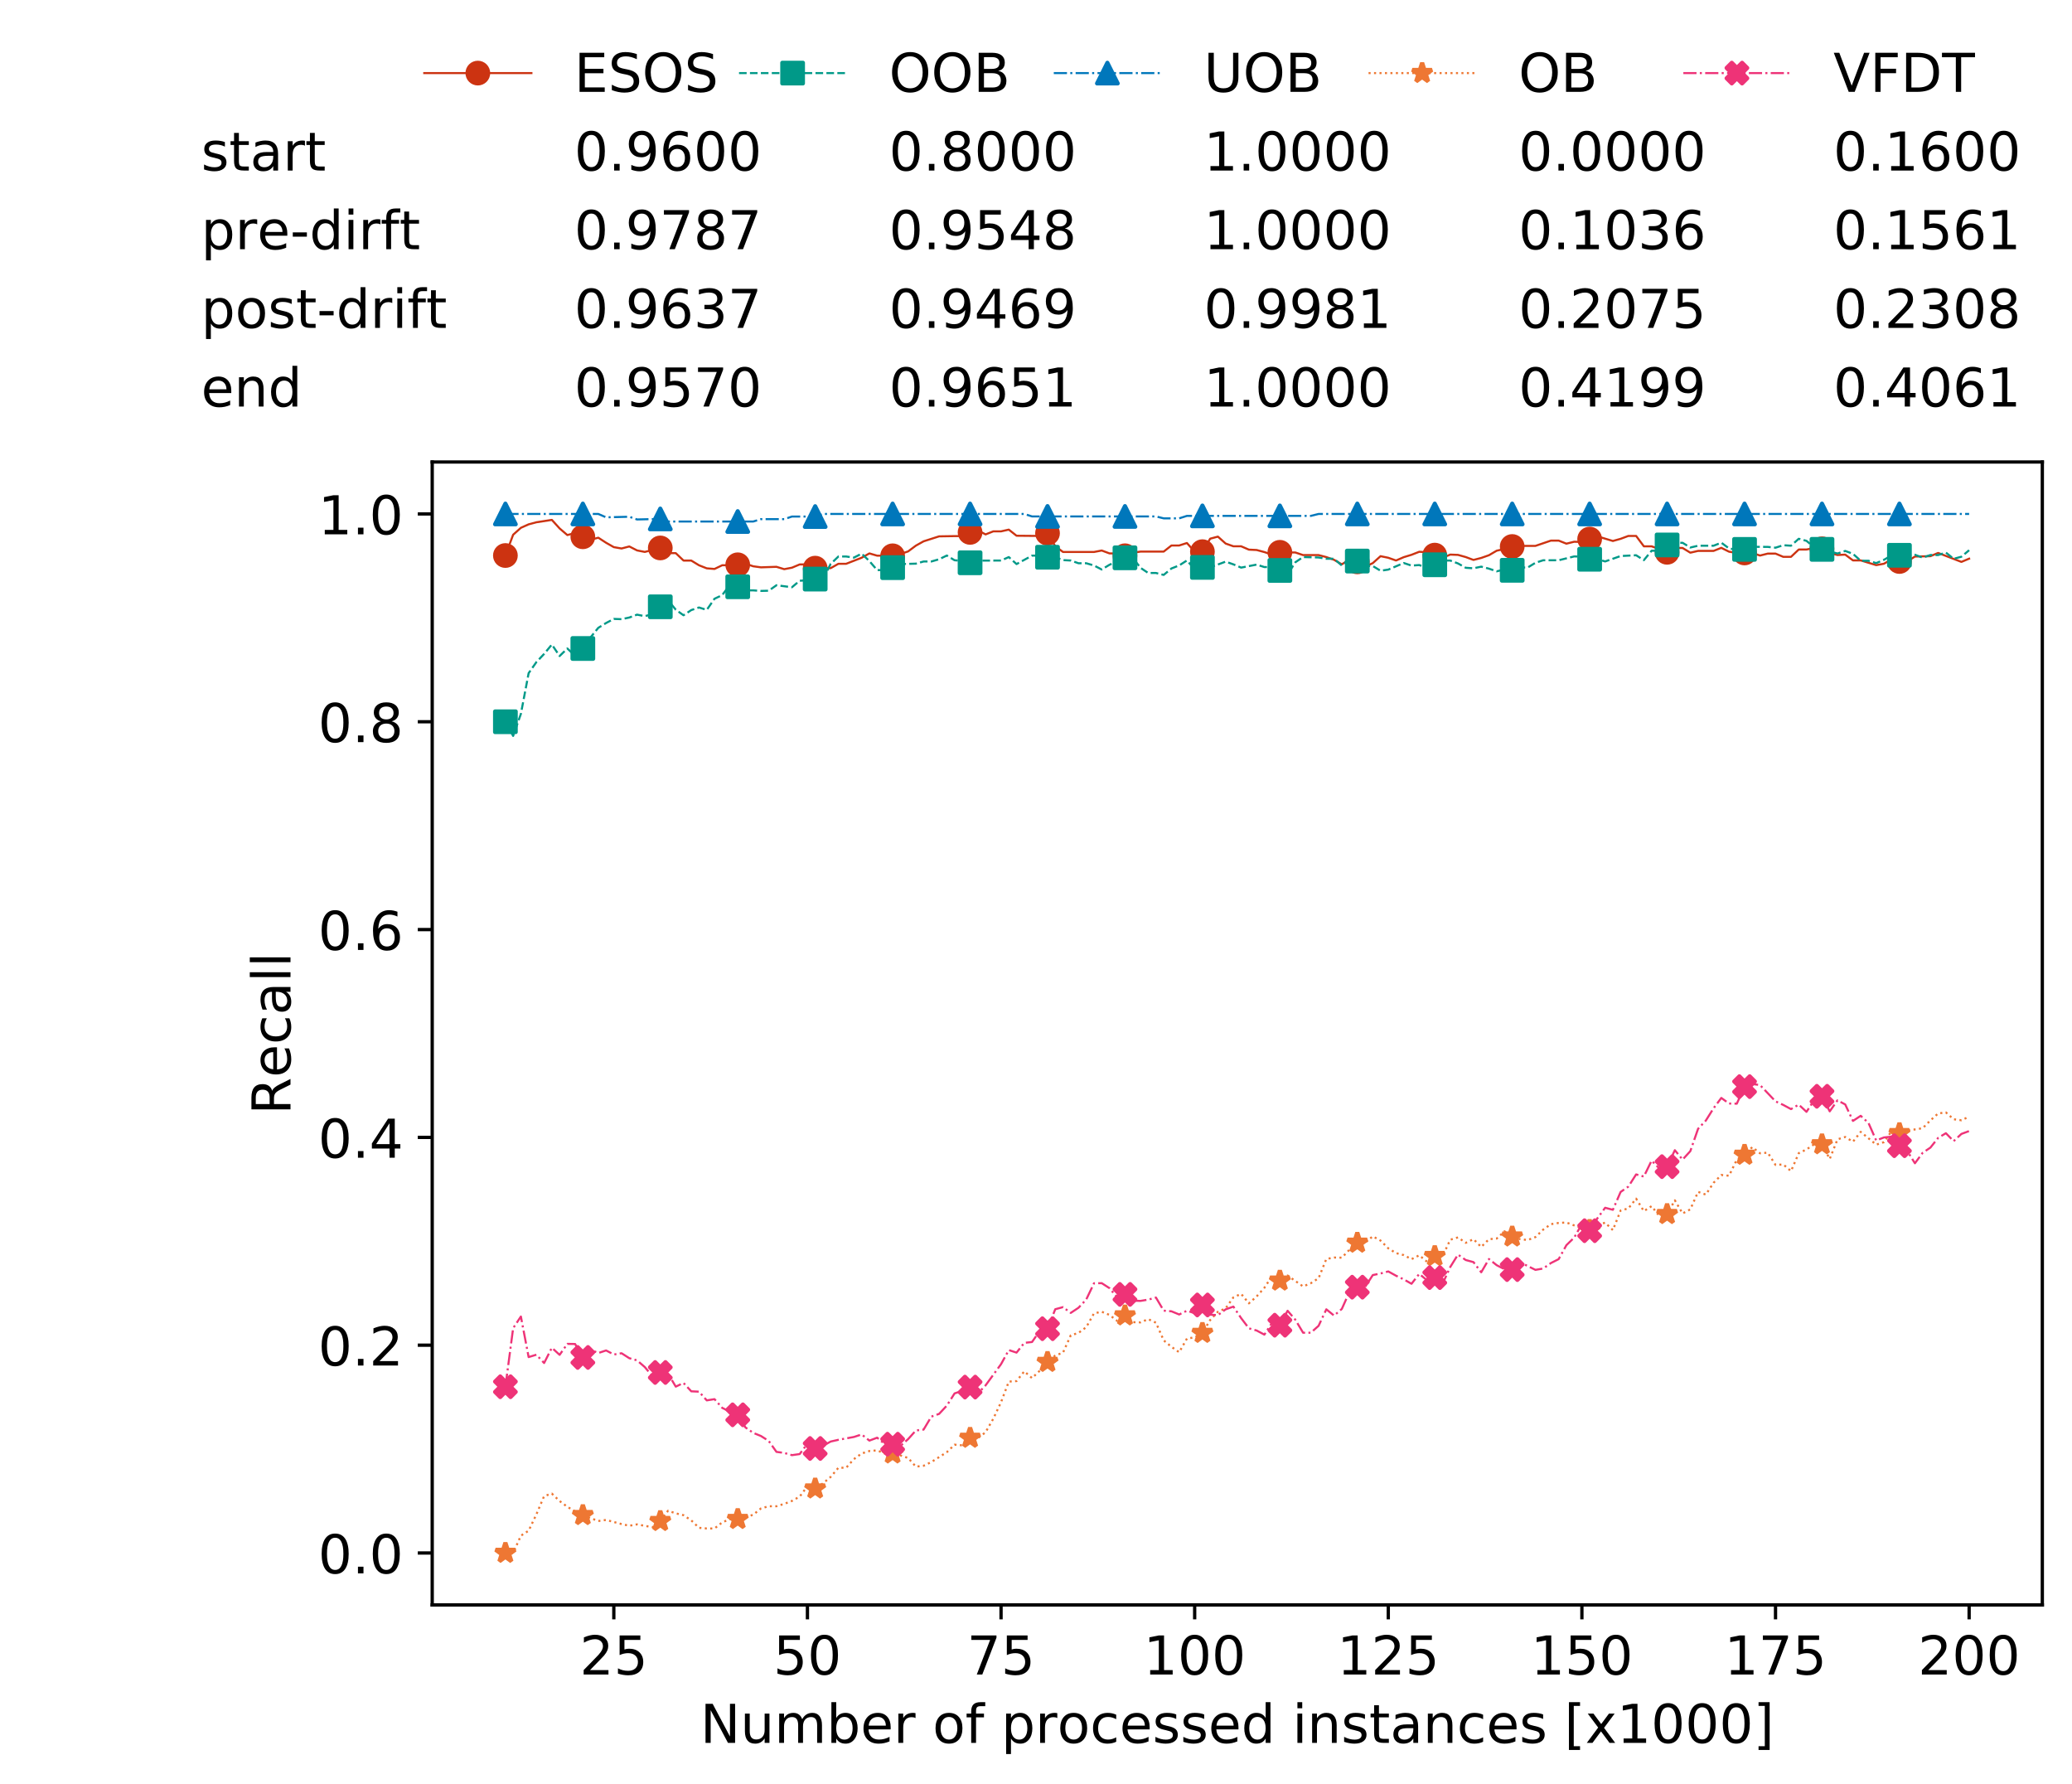 <?xml version="1.0" encoding="utf-8" standalone="no"?>
<!DOCTYPE svg PUBLIC "-//W3C//DTD SVG 1.1//EN"
  "http://www.w3.org/Graphics/SVG/1.1/DTD/svg11.dtd">
<!-- Created with matplotlib (https://matplotlib.org/) -->
<svg height="432.615pt" version="1.1" viewBox="0 0 502.65 432.615" width="502.65pt" xmlns="http://www.w3.org/2000/svg" xmlns:xlink="http://www.w3.org/1999/xlink">
 <defs>
  <style type="text/css">
*{stroke-linecap:butt;stroke-linejoin:round;white-space:pre;}
  </style>
 </defs>
 <g id="figure_1">
  <g id="patch_1">
   <path d="M 0 432.615 
L 502.65 432.615 
L 502.65 0 
L 0 0 
z
" style="fill:#ffffff;"/>
  </g>
  <g id="axes_1">
   <g id="patch_2">
    <path d="M 104.85 389.252 
L 495.45 389.252 
L 495.45 112.052 
L 104.85 112.052 
z
" style="fill:#ffffff;"/>
   </g>
   <g id="matplotlib.axis_1">
    <g id="xtick_1">
     <g id="line2d_1">
      <defs>
       <path d="M 0 0 
L 0 3.5 
" id="m61b9a138a0" style="stroke:#000000;stroke-width:0.8;"/>
      </defs>
      <g>
       <use style="stroke:#000000;stroke-width:0.8;" x="148.908" xlink:href="#m61b9a138a0" y="389.252"/>
      </g>
     </g>
     <g id="text_1">
      <!-- 25 -->
      <defs>
       <path d="M 19.188 8.297 
L 53.609 8.297 
L 53.609 0 
L 7.328 0 
L 7.328 8.297 
Q 12.938 14.109 22.625 23.891 
Q 32.328 33.688 34.812 36.531 
Q 39.547 41.844 41.422 45.531 
Q 43.312 49.219 43.312 52.781 
Q 43.312 58.594 39.234 62.25 
Q 35.156 65.922 28.609 65.922 
Q 23.969 65.922 18.812 64.312 
Q 13.672 62.703 7.812 59.422 
L 7.812 69.391 
Q 13.766 71.781 18.938 73 
Q 24.125 74.219 28.422 74.219 
Q 39.75 74.219 46.484 68.547 
Q 53.219 62.891 53.219 53.422 
Q 53.219 48.922 51.531 44.891 
Q 49.859 40.875 45.406 35.406 
Q 44.188 33.984 37.641 27.219 
Q 31.109 20.453 19.188 8.297 
z
" id="DejaVuSans-50"/>
       <path d="M 10.797 72.906 
L 49.516 72.906 
L 49.516 64.594 
L 19.828 64.594 
L 19.828 46.734 
Q 21.969 47.469 24.109 47.828 
Q 26.266 48.188 28.422 48.188 
Q 40.625 48.188 47.75 41.5 
Q 54.891 34.812 54.891 23.391 
Q 54.891 11.625 47.562 5.094 
Q 40.234 -1.422 26.906 -1.422 
Q 22.312 -1.422 17.547 -0.641 
Q 12.797 0.141 7.719 1.703 
L 7.719 11.625 
Q 12.109 9.234 16.797 8.062 
Q 21.484 6.891 26.703 6.891 
Q 35.156 6.891 40.078 11.328 
Q 45.016 15.766 45.016 23.391 
Q 45.016 31 40.078 35.438 
Q 35.156 39.891 26.703 39.891 
Q 22.75 39.891 18.812 39.016 
Q 14.891 38.141 10.797 36.281 
z
" id="DejaVuSans-53"/>
      </defs>
      <g transform="translate(140.636 406.13)scale(0.13 -0.13)">
       <use xlink:href="#DejaVuSans-50"/>
       <use x="63.623" xlink:href="#DejaVuSans-53"/>
      </g>
     </g>
    </g>
    <g id="xtick_2">
     <g id="line2d_2">
      <g>
       <use style="stroke:#000000;stroke-width:0.8;" x="195.877" xlink:href="#m61b9a138a0" y="389.252"/>
      </g>
     </g>
     <g id="text_2">
      <!-- 50 -->
      <defs>
       <path d="M 31.781 66.406 
Q 24.172 66.406 20.328 58.906 
Q 16.5 51.422 16.5 36.375 
Q 16.5 21.391 20.328 13.891 
Q 24.172 6.391 31.781 6.391 
Q 39.453 6.391 43.281 13.891 
Q 47.125 21.391 47.125 36.375 
Q 47.125 51.422 43.281 58.906 
Q 39.453 66.406 31.781 66.406 
z
M 31.781 74.219 
Q 44.047 74.219 50.516 64.516 
Q 56.984 54.828 56.984 36.375 
Q 56.984 17.969 50.516 8.266 
Q 44.047 -1.422 31.781 -1.422 
Q 19.531 -1.422 13.062 8.266 
Q 6.594 17.969 6.594 36.375 
Q 6.594 54.828 13.062 64.516 
Q 19.531 74.219 31.781 74.219 
z
" id="DejaVuSans-48"/>
      </defs>
      <g transform="translate(187.606 406.13)scale(0.13 -0.13)">
       <use xlink:href="#DejaVuSans-53"/>
       <use x="63.623" xlink:href="#DejaVuSans-48"/>
      </g>
     </g>
    </g>
    <g id="xtick_3">
     <g id="line2d_3">
      <g>
       <use style="stroke:#000000;stroke-width:0.8;" x="242.847" xlink:href="#m61b9a138a0" y="389.252"/>
      </g>
     </g>
     <g id="text_3">
      <!-- 75 -->
      <defs>
       <path d="M 8.203 72.906 
L 55.078 72.906 
L 55.078 68.703 
L 28.609 0 
L 18.312 0 
L 43.219 64.594 
L 8.203 64.594 
z
" id="DejaVuSans-55"/>
      </defs>
      <g transform="translate(234.576 406.13)scale(0.13 -0.13)">
       <use xlink:href="#DejaVuSans-55"/>
       <use x="63.623" xlink:href="#DejaVuSans-53"/>
      </g>
     </g>
    </g>
    <g id="xtick_4">
     <g id="line2d_4">
      <g>
       <use style="stroke:#000000;stroke-width:0.8;" x="289.817" xlink:href="#m61b9a138a0" y="389.252"/>
      </g>
     </g>
     <g id="text_4">
      <!-- 100 -->
      <defs>
       <path d="M 12.406 8.297 
L 28.516 8.297 
L 28.516 63.922 
L 10.984 60.406 
L 10.984 69.391 
L 28.422 72.906 
L 38.281 72.906 
L 38.281 8.297 
L 54.391 8.297 
L 54.391 0 
L 12.406 0 
z
" id="DejaVuSans-49"/>
      </defs>
      <g transform="translate(277.41 406.13)scale(0.13 -0.13)">
       <use xlink:href="#DejaVuSans-49"/>
       <use x="63.623" xlink:href="#DejaVuSans-48"/>
       <use x="127.246" xlink:href="#DejaVuSans-48"/>
      </g>
     </g>
    </g>
    <g id="xtick_5">
     <g id="line2d_5">
      <g>
       <use style="stroke:#000000;stroke-width:0.8;" x="336.786" xlink:href="#m61b9a138a0" y="389.252"/>
      </g>
     </g>
     <g id="text_5">
      <!-- 125 -->
      <g transform="translate(324.379 406.13)scale(0.13 -0.13)">
       <use xlink:href="#DejaVuSans-49"/>
       <use x="63.623" xlink:href="#DejaVuSans-50"/>
       <use x="127.246" xlink:href="#DejaVuSans-53"/>
      </g>
     </g>
    </g>
    <g id="xtick_6">
     <g id="line2d_6">
      <g>
       <use style="stroke:#000000;stroke-width:0.8;" x="383.756" xlink:href="#m61b9a138a0" y="389.252"/>
      </g>
     </g>
     <g id="text_6">
      <!-- 150 -->
      <g transform="translate(371.349 406.13)scale(0.13 -0.13)">
       <use xlink:href="#DejaVuSans-49"/>
       <use x="63.623" xlink:href="#DejaVuSans-53"/>
       <use x="127.246" xlink:href="#DejaVuSans-48"/>
      </g>
     </g>
    </g>
    <g id="xtick_7">
     <g id="line2d_7">
      <g>
       <use style="stroke:#000000;stroke-width:0.8;" x="430.726" xlink:href="#m61b9a138a0" y="389.252"/>
      </g>
     </g>
     <g id="text_7">
      <!-- 175 -->
      <g transform="translate(418.319 406.13)scale(0.13 -0.13)">
       <use xlink:href="#DejaVuSans-49"/>
       <use x="63.623" xlink:href="#DejaVuSans-55"/>
       <use x="127.246" xlink:href="#DejaVuSans-53"/>
      </g>
     </g>
    </g>
    <g id="xtick_8">
     <g id="line2d_8">
      <g>
       <use style="stroke:#000000;stroke-width:0.8;" x="477.695" xlink:href="#m61b9a138a0" y="389.252"/>
      </g>
     </g>
     <g id="text_8">
      <!-- 200 -->
      <g transform="translate(465.289 406.13)scale(0.13 -0.13)">
       <use xlink:href="#DejaVuSans-50"/>
       <use x="63.623" xlink:href="#DejaVuSans-48"/>
       <use x="127.246" xlink:href="#DejaVuSans-48"/>
      </g>
     </g>
    </g>
    <g id="text_9">
     <!-- Number of processed instances [x1000] -->
     <defs>
      <path d="M 9.812 72.906 
L 23.094 72.906 
L 55.422 11.922 
L 55.422 72.906 
L 64.984 72.906 
L 64.984 0 
L 51.703 0 
L 19.391 60.984 
L 19.391 0 
L 9.812 0 
z
" id="DejaVuSans-78"/>
      <path d="M 8.5 21.578 
L 8.5 54.688 
L 17.484 54.688 
L 17.484 21.922 
Q 17.484 14.156 20.5 10.266 
Q 23.531 6.391 29.594 6.391 
Q 36.859 6.391 41.078 11.031 
Q 45.312 15.672 45.312 23.688 
L 45.312 54.688 
L 54.297 54.688 
L 54.297 0 
L 45.312 0 
L 45.312 8.406 
Q 42.047 3.422 37.719 1 
Q 33.406 -1.422 27.688 -1.422 
Q 18.266 -1.422 13.375 4.438 
Q 8.5 10.297 8.5 21.578 
z
M 31.109 56 
z
" id="DejaVuSans-117"/>
      <path d="M 52 44.188 
Q 55.375 50.25 60.062 53.125 
Q 64.75 56 71.094 56 
Q 79.641 56 84.281 50.016 
Q 88.922 44.047 88.922 33.016 
L 88.922 0 
L 79.891 0 
L 79.891 32.719 
Q 79.891 40.578 77.094 44.375 
Q 74.312 48.188 68.609 48.188 
Q 61.625 48.188 57.562 43.547 
Q 53.516 38.922 53.516 30.906 
L 53.516 0 
L 44.484 0 
L 44.484 32.719 
Q 44.484 40.625 41.703 44.406 
Q 38.922 48.188 33.109 48.188 
Q 26.219 48.188 22.156 43.531 
Q 18.109 38.875 18.109 30.906 
L 18.109 0 
L 9.078 0 
L 9.078 54.688 
L 18.109 54.688 
L 18.109 46.188 
Q 21.188 51.219 25.484 53.609 
Q 29.781 56 35.688 56 
Q 41.656 56 45.828 52.969 
Q 50 49.953 52 44.188 
z
" id="DejaVuSans-109"/>
      <path d="M 48.688 27.297 
Q 48.688 37.203 44.609 42.844 
Q 40.531 48.484 33.406 48.484 
Q 26.266 48.484 22.188 42.844 
Q 18.109 37.203 18.109 27.297 
Q 18.109 17.391 22.188 11.75 
Q 26.266 6.109 33.406 6.109 
Q 40.531 6.109 44.609 11.75 
Q 48.688 17.391 48.688 27.297 
z
M 18.109 46.391 
Q 20.953 51.266 25.266 53.625 
Q 29.594 56 35.594 56 
Q 45.562 56 51.781 48.094 
Q 58.016 40.188 58.016 27.297 
Q 58.016 14.406 51.781 6.484 
Q 45.562 -1.422 35.594 -1.422 
Q 29.594 -1.422 25.266 0.953 
Q 20.953 3.328 18.109 8.203 
L 18.109 0 
L 9.078 0 
L 9.078 75.984 
L 18.109 75.984 
z
" id="DejaVuSans-98"/>
      <path d="M 56.203 29.594 
L 56.203 25.203 
L 14.891 25.203 
Q 15.484 15.922 20.484 11.062 
Q 25.484 6.203 34.422 6.203 
Q 39.594 6.203 44.453 7.469 
Q 49.312 8.734 54.109 11.281 
L 54.109 2.781 
Q 49.266 0.734 44.188 -0.344 
Q 39.109 -1.422 33.891 -1.422 
Q 20.797 -1.422 13.156 6.188 
Q 5.516 13.812 5.516 26.812 
Q 5.516 40.234 12.766 48.109 
Q 20.016 56 32.328 56 
Q 43.359 56 49.781 48.891 
Q 56.203 41.797 56.203 29.594 
z
M 47.219 32.234 
Q 47.125 39.594 43.094 43.984 
Q 39.062 48.391 32.422 48.391 
Q 24.906 48.391 20.391 44.141 
Q 15.875 39.891 15.188 32.172 
z
" id="DejaVuSans-101"/>
      <path d="M 41.109 46.297 
Q 39.594 47.172 37.812 47.578 
Q 36.031 48 33.891 48 
Q 26.266 48 22.188 43.047 
Q 18.109 38.094 18.109 28.812 
L 18.109 0 
L 9.078 0 
L 9.078 54.688 
L 18.109 54.688 
L 18.109 46.188 
Q 20.953 51.172 25.484 53.578 
Q 30.031 56 36.531 56 
Q 37.453 56 38.578 55.875 
Q 39.703 55.766 41.062 55.516 
z
" id="DejaVuSans-114"/>
      <path id="DejaVuSans-32"/>
      <path d="M 30.609 48.391 
Q 23.391 48.391 19.188 42.75 
Q 14.984 37.109 14.984 27.297 
Q 14.984 17.484 19.156 11.844 
Q 23.344 6.203 30.609 6.203 
Q 37.797 6.203 41.984 11.859 
Q 46.188 17.531 46.188 27.297 
Q 46.188 37.016 41.984 42.703 
Q 37.797 48.391 30.609 48.391 
z
M 30.609 56 
Q 42.328 56 49.016 48.375 
Q 55.719 40.766 55.719 27.297 
Q 55.719 13.875 49.016 6.219 
Q 42.328 -1.422 30.609 -1.422 
Q 18.844 -1.422 12.172 6.219 
Q 5.516 13.875 5.516 27.297 
Q 5.516 40.766 12.172 48.375 
Q 18.844 56 30.609 56 
z
" id="DejaVuSans-111"/>
      <path d="M 37.109 75.984 
L 37.109 68.5 
L 28.516 68.5 
Q 23.688 68.5 21.797 66.547 
Q 19.922 64.594 19.922 59.516 
L 19.922 54.688 
L 34.719 54.688 
L 34.719 47.703 
L 19.922 47.703 
L 19.922 0 
L 10.891 0 
L 10.891 47.703 
L 2.297 47.703 
L 2.297 54.688 
L 10.891 54.688 
L 10.891 58.5 
Q 10.891 67.625 15.141 71.797 
Q 19.391 75.984 28.609 75.984 
z
" id="DejaVuSans-102"/>
      <path d="M 18.109 8.203 
L 18.109 -20.797 
L 9.078 -20.797 
L 9.078 54.688 
L 18.109 54.688 
L 18.109 46.391 
Q 20.953 51.266 25.266 53.625 
Q 29.594 56 35.594 56 
Q 45.562 56 51.781 48.094 
Q 58.016 40.188 58.016 27.297 
Q 58.016 14.406 51.781 6.484 
Q 45.562 -1.422 35.594 -1.422 
Q 29.594 -1.422 25.266 0.953 
Q 20.953 3.328 18.109 8.203 
z
M 48.688 27.297 
Q 48.688 37.203 44.609 42.844 
Q 40.531 48.484 33.406 48.484 
Q 26.266 48.484 22.188 42.844 
Q 18.109 37.203 18.109 27.297 
Q 18.109 17.391 22.188 11.75 
Q 26.266 6.109 33.406 6.109 
Q 40.531 6.109 44.609 11.75 
Q 48.688 17.391 48.688 27.297 
z
" id="DejaVuSans-112"/>
      <path d="M 48.781 52.594 
L 48.781 44.188 
Q 44.969 46.297 41.141 47.344 
Q 37.312 48.391 33.406 48.391 
Q 24.656 48.391 19.812 42.844 
Q 14.984 37.312 14.984 27.297 
Q 14.984 17.281 19.812 11.734 
Q 24.656 6.203 33.406 6.203 
Q 37.312 6.203 41.141 7.25 
Q 44.969 8.297 48.781 10.406 
L 48.781 2.094 
Q 45.016 0.344 40.984 -0.531 
Q 36.969 -1.422 32.422 -1.422 
Q 20.062 -1.422 12.781 6.344 
Q 5.516 14.109 5.516 27.297 
Q 5.516 40.672 12.859 48.328 
Q 20.219 56 33.016 56 
Q 37.156 56 41.109 55.141 
Q 45.062 54.297 48.781 52.594 
z
" id="DejaVuSans-99"/>
      <path d="M 44.281 53.078 
L 44.281 44.578 
Q 40.484 46.531 36.375 47.5 
Q 32.281 48.484 27.875 48.484 
Q 21.188 48.484 17.844 46.438 
Q 14.5 44.391 14.5 40.281 
Q 14.5 37.156 16.891 35.375 
Q 19.281 33.594 26.516 31.984 
L 29.594 31.297 
Q 39.156 29.25 43.188 25.516 
Q 47.219 21.781 47.219 15.094 
Q 47.219 7.469 41.188 3.016 
Q 35.156 -1.422 24.609 -1.422 
Q 20.219 -1.422 15.453 -0.562 
Q 10.688 0.297 5.422 2 
L 5.422 11.281 
Q 10.406 8.688 15.234 7.391 
Q 20.062 6.109 24.812 6.109 
Q 31.156 6.109 34.562 8.281 
Q 37.984 10.453 37.984 14.406 
Q 37.984 18.062 35.516 20.016 
Q 33.062 21.969 24.703 23.781 
L 21.578 24.516 
Q 13.234 26.266 9.516 29.906 
Q 5.812 33.547 5.812 39.891 
Q 5.812 47.609 11.281 51.797 
Q 16.75 56 26.812 56 
Q 31.781 56 36.172 55.266 
Q 40.578 54.547 44.281 53.078 
z
" id="DejaVuSans-115"/>
      <path d="M 45.406 46.391 
L 45.406 75.984 
L 54.391 75.984 
L 54.391 0 
L 45.406 0 
L 45.406 8.203 
Q 42.578 3.328 38.25 0.953 
Q 33.938 -1.422 27.875 -1.422 
Q 17.969 -1.422 11.734 6.484 
Q 5.516 14.406 5.516 27.297 
Q 5.516 40.188 11.734 48.094 
Q 17.969 56 27.875 56 
Q 33.938 56 38.25 53.625 
Q 42.578 51.266 45.406 46.391 
z
M 14.797 27.297 
Q 14.797 17.391 18.875 11.75 
Q 22.953 6.109 30.078 6.109 
Q 37.203 6.109 41.297 11.75 
Q 45.406 17.391 45.406 27.297 
Q 45.406 37.203 41.297 42.844 
Q 37.203 48.484 30.078 48.484 
Q 22.953 48.484 18.875 42.844 
Q 14.797 37.203 14.797 27.297 
z
" id="DejaVuSans-100"/>
      <path d="M 9.422 54.688 
L 18.406 54.688 
L 18.406 0 
L 9.422 0 
z
M 9.422 75.984 
L 18.406 75.984 
L 18.406 64.594 
L 9.422 64.594 
z
" id="DejaVuSans-105"/>
      <path d="M 54.891 33.016 
L 54.891 0 
L 45.906 0 
L 45.906 32.719 
Q 45.906 40.484 42.875 44.328 
Q 39.844 48.188 33.797 48.188 
Q 26.516 48.188 22.312 43.547 
Q 18.109 38.922 18.109 30.906 
L 18.109 0 
L 9.078 0 
L 9.078 54.688 
L 18.109 54.688 
L 18.109 46.188 
Q 21.344 51.125 25.703 53.562 
Q 30.078 56 35.797 56 
Q 45.219 56 50.047 50.172 
Q 54.891 44.344 54.891 33.016 
z
" id="DejaVuSans-110"/>
      <path d="M 18.312 70.219 
L 18.312 54.688 
L 36.812 54.688 
L 36.812 47.703 
L 18.312 47.703 
L 18.312 18.016 
Q 18.312 11.328 20.141 9.422 
Q 21.969 7.516 27.594 7.516 
L 36.812 7.516 
L 36.812 0 
L 27.594 0 
Q 17.188 0 13.234 3.875 
Q 9.281 7.766 9.281 18.016 
L 9.281 47.703 
L 2.688 47.703 
L 2.688 54.688 
L 9.281 54.688 
L 9.281 70.219 
z
" id="DejaVuSans-116"/>
      <path d="M 34.281 27.484 
Q 23.391 27.484 19.188 25 
Q 14.984 22.516 14.984 16.5 
Q 14.984 11.719 18.141 8.906 
Q 21.297 6.109 26.703 6.109 
Q 34.188 6.109 38.703 11.406 
Q 43.219 16.703 43.219 25.484 
L 43.219 27.484 
z
M 52.203 31.203 
L 52.203 0 
L 43.219 0 
L 43.219 8.297 
Q 40.141 3.328 35.547 0.953 
Q 30.953 -1.422 24.312 -1.422 
Q 15.922 -1.422 10.953 3.297 
Q 6 8.016 6 15.922 
Q 6 25.141 12.172 29.828 
Q 18.359 34.516 30.609 34.516 
L 43.219 34.516 
L 43.219 35.406 
Q 43.219 41.609 39.141 45 
Q 35.062 48.391 27.688 48.391 
Q 23 48.391 18.547 47.266 
Q 14.109 46.141 10.016 43.891 
L 10.016 52.203 
Q 14.938 54.109 19.578 55.047 
Q 24.219 56 28.609 56 
Q 40.484 56 46.344 49.844 
Q 52.203 43.703 52.203 31.203 
z
" id="DejaVuSans-97"/>
      <path d="M 8.594 75.984 
L 29.297 75.984 
L 29.297 69 
L 17.578 69 
L 17.578 -6.203 
L 29.297 -6.203 
L 29.297 -13.188 
L 8.594 -13.188 
z
" id="DejaVuSans-91"/>
      <path d="M 54.891 54.688 
L 35.109 28.078 
L 55.906 0 
L 45.312 0 
L 29.391 21.484 
L 13.484 0 
L 2.875 0 
L 24.125 28.609 
L 4.688 54.688 
L 15.281 54.688 
L 29.781 35.203 
L 44.281 54.688 
z
" id="DejaVuSans-120"/>
      <path d="M 30.422 75.984 
L 30.422 -13.188 
L 9.719 -13.188 
L 9.719 -6.203 
L 21.391 -6.203 
L 21.391 69 
L 9.719 69 
L 9.719 75.984 
z
" id="DejaVuSans-93"/>
     </defs>
     <g transform="translate(169.881 422.711)scale(0.13 -0.13)">
      <use xlink:href="#DejaVuSans-78"/>
      <use x="74.805" xlink:href="#DejaVuSans-117"/>
      <use x="138.184" xlink:href="#DejaVuSans-109"/>
      <use x="235.596" xlink:href="#DejaVuSans-98"/>
      <use x="299.072" xlink:href="#DejaVuSans-101"/>
      <use x="360.596" xlink:href="#DejaVuSans-114"/>
      <use x="401.709" xlink:href="#DejaVuSans-32"/>
      <use x="433.496" xlink:href="#DejaVuSans-111"/>
      <use x="494.678" xlink:href="#DejaVuSans-102"/>
      <use x="529.883" xlink:href="#DejaVuSans-32"/>
      <use x="561.67" xlink:href="#DejaVuSans-112"/>
      <use x="625.146" xlink:href="#DejaVuSans-114"/>
      <use x="666.229" xlink:href="#DejaVuSans-111"/>
      <use x="727.41" xlink:href="#DejaVuSans-99"/>
      <use x="782.391" xlink:href="#DejaVuSans-101"/>
      <use x="843.914" xlink:href="#DejaVuSans-115"/>
      <use x="896.014" xlink:href="#DejaVuSans-115"/>
      <use x="948.113" xlink:href="#DejaVuSans-101"/>
      <use x="1009.637" xlink:href="#DejaVuSans-100"/>
      <use x="1073.113" xlink:href="#DejaVuSans-32"/>
      <use x="1104.9" xlink:href="#DejaVuSans-105"/>
      <use x="1132.684" xlink:href="#DejaVuSans-110"/>
      <use x="1196.062" xlink:href="#DejaVuSans-115"/>
      <use x="1248.162" xlink:href="#DejaVuSans-116"/>
      <use x="1287.371" xlink:href="#DejaVuSans-97"/>
      <use x="1348.65" xlink:href="#DejaVuSans-110"/>
      <use x="1412.029" xlink:href="#DejaVuSans-99"/>
      <use x="1467.01" xlink:href="#DejaVuSans-101"/>
      <use x="1528.533" xlink:href="#DejaVuSans-115"/>
      <use x="1580.633" xlink:href="#DejaVuSans-32"/>
      <use x="1612.42" xlink:href="#DejaVuSans-91"/>
      <use x="1651.434" xlink:href="#DejaVuSans-120"/>
      <use x="1710.613" xlink:href="#DejaVuSans-49"/>
      <use x="1774.236" xlink:href="#DejaVuSans-48"/>
      <use x="1837.859" xlink:href="#DejaVuSans-48"/>
      <use x="1901.482" xlink:href="#DejaVuSans-48"/>
      <use x="1965.105" xlink:href="#DejaVuSans-93"/>
     </g>
    </g>
   </g>
   <g id="matplotlib.axis_2">
    <g id="ytick_1">
     <g id="line2d_9">
      <defs>
       <path d="M 0 0 
L -3.5 0 
" id="mca7fa01676" style="stroke:#000000;stroke-width:0.8;"/>
      </defs>
      <g>
       <use style="stroke:#000000;stroke-width:0.8;" x="104.85" xlink:href="#mca7fa01676" y="376.652"/>
      </g>
     </g>
     <g id="text_10">
      <!-- 0.0 -->
      <defs>
       <path d="M 10.688 12.406 
L 21 12.406 
L 21 0 
L 10.688 0 
z
" id="DejaVuSans-46"/>
      </defs>
      <g transform="translate(77.176 381.591)scale(0.13 -0.13)">
       <use xlink:href="#DejaVuSans-48"/>
       <use x="63.623" xlink:href="#DejaVuSans-46"/>
       <use x="95.41" xlink:href="#DejaVuSans-48"/>
      </g>
     </g>
    </g>
    <g id="ytick_2">
     <g id="line2d_10">
      <g>
       <use style="stroke:#000000;stroke-width:0.8;" x="104.85" xlink:href="#mca7fa01676" y="326.252"/>
      </g>
     </g>
     <g id="text_11">
      <!-- 0.2 -->
      <g transform="translate(77.176 331.191)scale(0.13 -0.13)">
       <use xlink:href="#DejaVuSans-48"/>
       <use x="63.623" xlink:href="#DejaVuSans-46"/>
       <use x="95.41" xlink:href="#DejaVuSans-50"/>
      </g>
     </g>
    </g>
    <g id="ytick_3">
     <g id="line2d_11">
      <g>
       <use style="stroke:#000000;stroke-width:0.8;" x="104.85" xlink:href="#mca7fa01676" y="275.852"/>
      </g>
     </g>
     <g id="text_12">
      <!-- 0.4 -->
      <defs>
       <path d="M 37.797 64.312 
L 12.891 25.391 
L 37.797 25.391 
z
M 35.203 72.906 
L 47.609 72.906 
L 47.609 25.391 
L 58.016 25.391 
L 58.016 17.188 
L 47.609 17.188 
L 47.609 0 
L 37.797 0 
L 37.797 17.188 
L 4.891 17.188 
L 4.891 26.703 
z
" id="DejaVuSans-52"/>
      </defs>
      <g transform="translate(77.176 280.791)scale(0.13 -0.13)">
       <use xlink:href="#DejaVuSans-48"/>
       <use x="63.623" xlink:href="#DejaVuSans-46"/>
       <use x="95.41" xlink:href="#DejaVuSans-52"/>
      </g>
     </g>
    </g>
    <g id="ytick_4">
     <g id="line2d_12">
      <g>
       <use style="stroke:#000000;stroke-width:0.8;" x="104.85" xlink:href="#mca7fa01676" y="225.452"/>
      </g>
     </g>
     <g id="text_13">
      <!-- 0.6 -->
      <defs>
       <path d="M 33.016 40.375 
Q 26.375 40.375 22.484 35.828 
Q 18.609 31.297 18.609 23.391 
Q 18.609 15.531 22.484 10.953 
Q 26.375 6.391 33.016 6.391 
Q 39.656 6.391 43.531 10.953 
Q 47.406 15.531 47.406 23.391 
Q 47.406 31.297 43.531 35.828 
Q 39.656 40.375 33.016 40.375 
z
M 52.594 71.297 
L 52.594 62.312 
Q 48.875 64.062 45.094 64.984 
Q 41.312 65.922 37.594 65.922 
Q 27.828 65.922 22.672 59.328 
Q 17.531 52.734 16.797 39.406 
Q 19.672 43.656 24.016 45.922 
Q 28.375 48.188 33.594 48.188 
Q 44.578 48.188 50.953 41.516 
Q 57.328 34.859 57.328 23.391 
Q 57.328 12.156 50.688 5.359 
Q 44.047 -1.422 33.016 -1.422 
Q 20.359 -1.422 13.672 8.266 
Q 6.984 17.969 6.984 36.375 
Q 6.984 53.656 15.188 63.938 
Q 23.391 74.219 37.203 74.219 
Q 40.922 74.219 44.703 73.484 
Q 48.484 72.75 52.594 71.297 
z
" id="DejaVuSans-54"/>
      </defs>
      <g transform="translate(77.176 230.391)scale(0.13 -0.13)">
       <use xlink:href="#DejaVuSans-48"/>
       <use x="63.623" xlink:href="#DejaVuSans-46"/>
       <use x="95.41" xlink:href="#DejaVuSans-54"/>
      </g>
     </g>
    </g>
    <g id="ytick_5">
     <g id="line2d_13">
      <g>
       <use style="stroke:#000000;stroke-width:0.8;" x="104.85" xlink:href="#mca7fa01676" y="175.052"/>
      </g>
     </g>
     <g id="text_14">
      <!-- 0.8 -->
      <defs>
       <path d="M 31.781 34.625 
Q 24.75 34.625 20.719 30.859 
Q 16.703 27.094 16.703 20.516 
Q 16.703 13.922 20.719 10.156 
Q 24.75 6.391 31.781 6.391 
Q 38.812 6.391 42.859 10.172 
Q 46.922 13.969 46.922 20.516 
Q 46.922 27.094 42.891 30.859 
Q 38.875 34.625 31.781 34.625 
z
M 21.922 38.812 
Q 15.578 40.375 12.031 44.719 
Q 8.5 49.078 8.5 55.328 
Q 8.5 64.062 14.719 69.141 
Q 20.953 74.219 31.781 74.219 
Q 42.672 74.219 48.875 69.141 
Q 55.078 64.062 55.078 55.328 
Q 55.078 49.078 51.531 44.719 
Q 48 40.375 41.703 38.812 
Q 48.828 37.156 52.797 32.312 
Q 56.781 27.484 56.781 20.516 
Q 56.781 9.906 50.312 4.234 
Q 43.844 -1.422 31.781 -1.422 
Q 19.734 -1.422 13.25 4.234 
Q 6.781 9.906 6.781 20.516 
Q 6.781 27.484 10.781 32.312 
Q 14.797 37.156 21.922 38.812 
z
M 18.312 54.391 
Q 18.312 48.734 21.844 45.562 
Q 25.391 42.391 31.781 42.391 
Q 38.141 42.391 41.719 45.562 
Q 45.312 48.734 45.312 54.391 
Q 45.312 60.062 41.719 63.234 
Q 38.141 66.406 31.781 66.406 
Q 25.391 66.406 21.844 63.234 
Q 18.312 60.062 18.312 54.391 
z
" id="DejaVuSans-56"/>
      </defs>
      <g transform="translate(77.176 179.991)scale(0.13 -0.13)">
       <use xlink:href="#DejaVuSans-48"/>
       <use x="63.623" xlink:href="#DejaVuSans-46"/>
       <use x="95.41" xlink:href="#DejaVuSans-56"/>
      </g>
     </g>
    </g>
    <g id="ytick_6">
     <g id="line2d_14">
      <g>
       <use style="stroke:#000000;stroke-width:0.8;" x="104.85" xlink:href="#mca7fa01676" y="124.652"/>
      </g>
     </g>
     <g id="text_15">
      <!-- 1.0 -->
      <g transform="translate(77.176 129.591)scale(0.13 -0.13)">
       <use xlink:href="#DejaVuSans-49"/>
       <use x="63.623" xlink:href="#DejaVuSans-46"/>
       <use x="95.41" xlink:href="#DejaVuSans-48"/>
      </g>
     </g>
    </g>
    <g id="text_16">
     <!-- Recall -->
     <defs>
      <path d="M 44.391 34.188 
Q 47.562 33.109 50.562 29.594 
Q 53.562 26.078 56.594 19.922 
L 66.609 0 
L 56 0 
L 46.688 18.703 
Q 43.062 26.031 39.672 28.422 
Q 36.281 30.812 30.422 30.812 
L 19.672 30.812 
L 19.672 0 
L 9.812 0 
L 9.812 72.906 
L 32.078 72.906 
Q 44.578 72.906 50.734 67.672 
Q 56.891 62.453 56.891 51.906 
Q 56.891 45.016 53.688 40.469 
Q 50.484 35.938 44.391 34.188 
z
M 19.672 64.797 
L 19.672 38.922 
L 32.078 38.922 
Q 39.203 38.922 42.844 42.219 
Q 46.484 45.516 46.484 51.906 
Q 46.484 58.297 42.844 61.547 
Q 39.203 64.797 32.078 64.797 
z
" id="DejaVuSans-82"/>
      <path d="M 9.422 75.984 
L 18.406 75.984 
L 18.406 0 
L 9.422 0 
z
" id="DejaVuSans-108"/>
     </defs>
     <g transform="translate(70.472 270.333)rotate(-90)scale(0.13 -0.13)">
      <use xlink:href="#DejaVuSans-82"/>
      <use x="69.42" xlink:href="#DejaVuSans-101"/>
      <use x="130.943" xlink:href="#DejaVuSans-99"/>
      <use x="185.924" xlink:href="#DejaVuSans-97"/>
      <use x="247.203" xlink:href="#DejaVuSans-108"/>
      <use x="274.986" xlink:href="#DejaVuSans-108"/>
     </g>
    </g>
   </g>
   <g id="line2d_15"/>
   <g id="line2d_16"/>
   <g id="line2d_17"/>
   <g id="line2d_18"/>
   <g id="line2d_19"/>
   <g id="line2d_20">
    <path clip-path="url(#pbc4fe19ff3)" d="M 122.605 134.732 
L 124.483 129.692 
L 126.362 128.012 
L 128.241 127.172 
L 130.12 126.668 
L 133.877 126.092 
L 135.756 128.162 
L 137.635 129.772 
L 139.514 129.26 
L 141.392 130.188 
L 143.271 130.894 
L 145.15 130.414 
L 147.029 131.638 
L 148.908 132.7 
L 150.786 133.026 
L 152.665 132.533 
L 154.544 133.495 
L 156.423 133.859 
L 160.18 132.895 
L 162.059 134.155 
L 163.938 134.155 
L 165.817 135.955 
L 167.695 135.955 
L 169.574 137.1 
L 171.453 137.841 
L 173.332 137.991 
L 175.211 137.091 
L 177.089 137.091 
L 178.968 136.98 
L 180.847 136.714 
L 182.726 137.344 
L 184.605 137.599 
L 188.362 137.47 
L 190.241 138.043 
L 192.12 137.683 
L 193.998 136.896 
L 195.877 136.896 
L 197.756 137.796 
L 201.514 137.796 
L 203.392 136.737 
L 205.271 136.737 
L 209.029 135.27 
L 210.908 134.22 
L 212.786 134.768 
L 216.544 134.801 
L 218.423 134.367 
L 220.302 133.737 
L 222.18 132.337 
L 224.059 131.287 
L 227.817 130.084 
L 231.574 130.024 
L 233.453 130.024 
L 235.332 129.124 
L 237.211 128.605 
L 239.089 129.613 
L 240.968 128.872 
L 242.847 128.872 
L 244.726 128.452 
L 246.605 129.934 
L 252.241 129.987 
L 254.12 129.323 
L 255.998 132.473 
L 257.877 133.873 
L 265.392 133.873 
L 267.271 133.518 
L 269.15 134.218 
L 271.029 134.218 
L 272.908 134.791 
L 274.786 134.05 
L 276.665 133.783 
L 282.302 133.783 
L 284.18 132.3 
L 286.059 132.3 
L 287.938 131.7 
L 289.817 133.8 
L 291.695 133.8 
L 293.574 130.65 
L 295.453 130.15 
L 297.332 131.83 
L 299.211 132.493 
L 301.089 132.493 
L 302.968 133.306 
L 304.847 133.395 
L 306.726 133.895 
L 308.605 134.525 
L 310.483 133.952 
L 314.241 133.998 
L 316.12 134.628 
L 319.877 134.628 
L 321.756 135.113 
L 323.635 135.776 
L 325.514 136.872 
L 327.392 135.672 
L 329.271 136.272 
L 331.15 137.472 
L 333.029 136.572 
L 334.908 134.892 
L 336.786 135.278 
L 338.665 135.942 
L 340.544 135.129 
L 342.423 134.556 
L 344.302 133.823 
L 346.18 133.934 
L 349.938 135.297 
L 351.817 134.509 
L 353.695 134.579 
L 355.574 135.104 
L 357.453 135.804 
L 359.332 135.32 
L 361.211 134.657 
L 363.089 133.561 
L 364.968 133.146 
L 366.847 132.546 
L 368.726 132.396 
L 372.483 132.396 
L 376.241 131.117 
L 378.12 131.117 
L 379.998 131.858 
L 381.877 131.391 
L 383.756 131.438 
L 387.514 130.075 
L 391.271 131.207 
L 393.15 130.682 
L 395.029 129.982 
L 396.908 129.982 
L 398.786 132.502 
L 400.665 132.502 
L 402.544 133.163 
L 404.423 133.951 
L 406.302 132.901 
L 408.18 132.901 
L 410.059 134.046 
L 411.938 133.612 
L 415.695 133.612 
L 417.574 132.87 
L 419.453 133.804 
L 421.332 134.112 
L 425.089 134.112 
L 426.968 134.739 
L 428.847 134.267 
L 430.726 134.267 
L 432.605 135.054 
L 434.483 135.054 
L 436.362 133.275 
L 438.241 133.275 
L 440.12 132.917 
L 441.998 133.099 
L 443.877 134.107 
L 445.756 134.611 
L 447.635 134.516 
L 449.514 135.916 
L 451.392 135.916 
L 455.15 137.061 
L 457.029 136.728 
L 458.908 135.632 
L 460.786 136.18 
L 462.665 136.18 
L 464.544 134.98 
L 468.302 134.893 
L 470.18 134.105 
L 475.817 136.28 
L 477.695 135.493 
L 477.695 135.493 
" style="fill:none;stroke:#cc3311;stroke-linecap:square;stroke-width:0.5;"/>
    <defs>
     <path d="M 0 2.5 
C 0.663 2.5 1.299 2.237 1.768 1.768 
C 2.237 1.299 2.5 0.663 2.5 0 
C 2.5 -0.663 2.237 -1.299 1.768 -1.768 
C 1.299 -2.237 0.663 -2.5 0 -2.5 
C -0.663 -2.5 -1.299 -2.237 -1.768 -1.768 
C -2.237 -1.299 -2.5 -0.663 -2.5 0 
C -2.5 0.663 -2.237 1.299 -1.768 1.768 
C -1.299 2.237 -0.663 2.5 0 2.5 
z
" id="m2f000c7fb7" style="stroke:#cc3311;"/>
    </defs>
    <g clip-path="url(#pbc4fe19ff3)">
     <use style="fill:#cc3311;stroke:#cc3311;" x="122.605" xlink:href="#m2f000c7fb7" y="134.732"/>
     <use style="fill:#cc3311;stroke:#cc3311;" x="141.392" xlink:href="#m2f000c7fb7" y="130.188"/>
     <use style="fill:#cc3311;stroke:#cc3311;" x="160.18" xlink:href="#m2f000c7fb7" y="132.895"/>
     <use style="fill:#cc3311;stroke:#cc3311;" x="178.968" xlink:href="#m2f000c7fb7" y="136.98"/>
     <use style="fill:#cc3311;stroke:#cc3311;" x="197.756" xlink:href="#m2f000c7fb7" y="137.796"/>
     <use style="fill:#cc3311;stroke:#cc3311;" x="216.544" xlink:href="#m2f000c7fb7" y="134.801"/>
     <use style="fill:#cc3311;stroke:#cc3311;" x="235.332" xlink:href="#m2f000c7fb7" y="129.124"/>
     <use style="fill:#cc3311;stroke:#cc3311;" x="254.12" xlink:href="#m2f000c7fb7" y="129.323"/>
     <use style="fill:#cc3311;stroke:#cc3311;" x="272.908" xlink:href="#m2f000c7fb7" y="134.791"/>
     <use style="fill:#cc3311;stroke:#cc3311;" x="291.695" xlink:href="#m2f000c7fb7" y="133.8"/>
     <use style="fill:#cc3311;stroke:#cc3311;" x="310.483" xlink:href="#m2f000c7fb7" y="133.952"/>
     <use style="fill:#cc3311;stroke:#cc3311;" x="329.271" xlink:href="#m2f000c7fb7" y="136.272"/>
     <use style="fill:#cc3311;stroke:#cc3311;" x="348.059" xlink:href="#m2f000c7fb7" y="134.634"/>
     <use style="fill:#cc3311;stroke:#cc3311;" x="366.847" xlink:href="#m2f000c7fb7" y="132.546"/>
     <use style="fill:#cc3311;stroke:#cc3311;" x="385.635" xlink:href="#m2f000c7fb7" y="130.738"/>
     <use style="fill:#cc3311;stroke:#cc3311;" x="404.423" xlink:href="#m2f000c7fb7" y="133.951"/>
     <use style="fill:#cc3311;stroke:#cc3311;" x="423.211" xlink:href="#m2f000c7fb7" y="134.112"/>
     <use style="fill:#cc3311;stroke:#cc3311;" x="441.998" xlink:href="#m2f000c7fb7" y="133.099"/>
     <use style="fill:#cc3311;stroke:#cc3311;" x="460.786" xlink:href="#m2f000c7fb7" y="136.18"/>
    </g>
   </g>
   <g id="line2d_21"/>
   <g id="line2d_22"/>
   <g id="line2d_23"/>
   <g id="line2d_24"/>
   <g id="line2d_25">
    <path clip-path="url(#pbc4fe19ff3)" d="M 122.605 175.052 
L 124.483 178.488 
L 126.362 173.143 
L 128.241 163.27 
L 130.12 160.586 
L 131.998 158.597 
L 133.877 156.319 
L 135.756 159.111 
L 137.635 157.282 
L 139.514 159.059 
L 141.392 157.279 
L 143.271 154.56 
L 145.15 152.259 
L 147.029 151.105 
L 148.908 150.106 
L 150.786 150.173 
L 152.665 149.769 
L 154.544 149.074 
L 156.423 149.446 
L 158.302 148.948 
L 160.18 147.169 
L 162.059 145.565 
L 163.938 147.875 
L 165.817 149.225 
L 167.695 147.965 
L 169.574 147.338 
L 171.453 147.921 
L 173.332 145.221 
L 175.211 144.321 
L 177.089 141.801 
L 178.968 142.319 
L 180.847 143.188 
L 182.726 143.188 
L 184.605 143.316 
L 186.483 143.268 
L 188.362 141.942 
L 192.12 142.424 
L 193.998 140.849 
L 195.877 140.737 
L 197.756 140.446 
L 199.635 140.446 
L 201.514 136.771 
L 203.392 134.971 
L 205.271 134.971 
L 207.15 135.239 
L 209.029 134.281 
L 210.908 136.081 
L 212.786 138.273 
L 214.665 138.273 
L 216.544 137.676 
L 218.423 136.807 
L 222.18 136.707 
L 224.059 136.182 
L 225.938 136.182 
L 227.817 135.636 
L 229.695 134.736 
L 231.574 135.882 
L 233.453 136.039 
L 235.332 136.489 
L 237.211 135.97 
L 242.847 135.949 
L 244.726 135.109 
L 246.605 136.808 
L 250.362 134.758 
L 252.241 134.758 
L 254.12 135.145 
L 255.998 135.145 
L 257.877 135.845 
L 259.756 135.945 
L 261.635 136.608 
L 263.514 136.608 
L 265.392 137.153 
L 267.271 138.122 
L 269.15 136.977 
L 272.908 135.29 
L 274.786 135.248 
L 276.665 137.709 
L 278.544 138.969 
L 280.423 138.969 
L 282.302 139.436 
L 284.18 137.875 
L 286.059 137.134 
L 287.938 135.934 
L 289.817 138.034 
L 291.695 137.614 
L 293.574 137.614 
L 297.332 136.214 
L 299.211 136.877 
L 301.089 137.665 
L 304.847 136.936 
L 306.726 137.536 
L 308.605 137.536 
L 310.483 138.349 
L 312.362 139.329 
L 314.241 136.364 
L 316.12 135.104 
L 319.877 135.21 
L 321.756 135.516 
L 323.635 135.516 
L 325.514 137.16 
L 327.392 135.51 
L 329.271 136.08 
L 331.15 137.28 
L 333.029 137.28 
L 334.908 138.425 
L 336.786 138.149 
L 340.544 136.548 
L 342.423 137.176 
L 344.302 137.042 
L 346.18 137.783 
L 348.059 136.971 
L 349.938 135.954 
L 351.817 135.954 
L 353.695 136.654 
L 355.574 137.704 
L 357.453 137.831 
L 359.332 137.434 
L 361.211 137.919 
L 363.089 138.567 
L 364.968 138.117 
L 366.847 138.317 
L 368.726 137.642 
L 370.605 137.642 
L 372.483 136.496 
L 374.362 135.881 
L 378.12 135.881 
L 381.877 134.955 
L 383.756 135.001 
L 385.635 135.631 
L 387.514 135.598 
L 389.392 136.171 
L 393.15 134.855 
L 396.908 134.667 
L 398.786 135.863 
L 400.665 133.572 
L 402.544 133.572 
L 404.423 132.172 
L 406.302 131.647 
L 408.18 131.647 
L 410.059 132.792 
L 411.938 132.358 
L 415.695 132.358 
L 417.574 131.617 
L 419.453 133.017 
L 421.332 133.325 
L 423.211 133.243 
L 425.089 132.613 
L 428.847 132.64 
L 430.726 132.835 
L 432.605 132.235 
L 434.483 132.351 
L 436.362 130.671 
L 438.241 131.175 
L 440.12 132.75 
L 445.756 134.242 
L 447.635 133.622 
L 449.514 134.322 
L 451.392 136.002 
L 453.271 136.002 
L 455.15 136.575 
L 457.029 135.775 
L 458.908 134.679 
L 462.665 134.679 
L 464.544 134.546 
L 466.423 135.246 
L 468.302 134.616 
L 470.18 134.616 
L 472.059 134.016 
L 473.938 135.528 
L 475.817 135.024 
L 477.695 133.449 
L 477.695 133.449 
" style="fill:none;stroke:#009988;stroke-dasharray:1.85,0.8;stroke-dashoffset:0;stroke-width:0.5;"/>
    <defs>
     <path d="M -2.5 2.5 
L 2.5 2.5 
L 2.5 -2.5 
L -2.5 -2.5 
z
" id="m117f95556d" style="stroke:#009988;stroke-linejoin:miter;"/>
    </defs>
    <g clip-path="url(#pbc4fe19ff3)">
     <use style="fill:#009988;stroke:#009988;stroke-linejoin:miter;" x="122.605" xlink:href="#m117f95556d" y="175.052"/>
     <use style="fill:#009988;stroke:#009988;stroke-linejoin:miter;" x="141.392" xlink:href="#m117f95556d" y="157.279"/>
     <use style="fill:#009988;stroke:#009988;stroke-linejoin:miter;" x="160.18" xlink:href="#m117f95556d" y="147.169"/>
     <use style="fill:#009988;stroke:#009988;stroke-linejoin:miter;" x="178.968" xlink:href="#m117f95556d" y="142.319"/>
     <use style="fill:#009988;stroke:#009988;stroke-linejoin:miter;" x="197.756" xlink:href="#m117f95556d" y="140.446"/>
     <use style="fill:#009988;stroke:#009988;stroke-linejoin:miter;" x="216.544" xlink:href="#m117f95556d" y="137.676"/>
     <use style="fill:#009988;stroke:#009988;stroke-linejoin:miter;" x="235.332" xlink:href="#m117f95556d" y="136.489"/>
     <use style="fill:#009988;stroke:#009988;stroke-linejoin:miter;" x="254.12" xlink:href="#m117f95556d" y="135.145"/>
     <use style="fill:#009988;stroke:#009988;stroke-linejoin:miter;" x="272.908" xlink:href="#m117f95556d" y="135.29"/>
     <use style="fill:#009988;stroke:#009988;stroke-linejoin:miter;" x="291.695" xlink:href="#m117f95556d" y="137.614"/>
     <use style="fill:#009988;stroke:#009988;stroke-linejoin:miter;" x="310.483" xlink:href="#m117f95556d" y="138.349"/>
     <use style="fill:#009988;stroke:#009988;stroke-linejoin:miter;" x="329.271" xlink:href="#m117f95556d" y="136.08"/>
     <use style="fill:#009988;stroke:#009988;stroke-linejoin:miter;" x="348.059" xlink:href="#m117f95556d" y="136.971"/>
     <use style="fill:#009988;stroke:#009988;stroke-linejoin:miter;" x="366.847" xlink:href="#m117f95556d" y="138.317"/>
     <use style="fill:#009988;stroke:#009988;stroke-linejoin:miter;" x="385.635" xlink:href="#m117f95556d" y="135.631"/>
     <use style="fill:#009988;stroke:#009988;stroke-linejoin:miter;" x="404.423" xlink:href="#m117f95556d" y="132.172"/>
     <use style="fill:#009988;stroke:#009988;stroke-linejoin:miter;" x="423.211" xlink:href="#m117f95556d" y="133.243"/>
     <use style="fill:#009988;stroke:#009988;stroke-linejoin:miter;" x="441.998" xlink:href="#m117f95556d" y="133.234"/>
     <use style="fill:#009988;stroke:#009988;stroke-linejoin:miter;" x="460.786" xlink:href="#m117f95556d" y="134.679"/>
    </g>
   </g>
   <g id="line2d_26"/>
   <g id="line2d_27"/>
   <g id="line2d_28"/>
   <g id="line2d_29"/>
   <g id="line2d_30">
    <path clip-path="url(#pbc4fe19ff3)" d="M 122.605 124.652 
L 145.15 124.652 
L 147.029 125.47 
L 152.665 125.326 
L 154.544 125.988 
L 160.18 125.855 
L 162.059 126.485 
L 182.726 126.485 
L 184.605 125.912 
L 190.241 125.912 
L 192.12 125.282 
L 197.756 125.282 
L 199.635 124.652 
L 248.483 124.652 
L 250.362 125.252 
L 280.423 125.252 
L 282.302 125.718 
L 286.059 125.718 
L 287.938 125.118 
L 317.998 125.118 
L 319.877 124.652 
L 477.695 124.652 
L 477.695 124.652 
" style="fill:none;stroke:#0077bb;stroke-dasharray:3.2,0.8,0.5,0.8;stroke-dashoffset:0;stroke-width:0.5;"/>
    <defs>
     <path d="M 0 -2.5 
L -2.5 2.5 
L 2.5 2.5 
z
" id="ma1716b9687" style="stroke:#0077bb;stroke-linejoin:miter;"/>
    </defs>
    <g clip-path="url(#pbc4fe19ff3)">
     <use style="fill:#0077bb;stroke:#0077bb;stroke-linejoin:miter;" x="122.605" xlink:href="#ma1716b9687" y="124.652"/>
     <use style="fill:#0077bb;stroke:#0077bb;stroke-linejoin:miter;" x="141.392" xlink:href="#ma1716b9687" y="124.652"/>
     <use style="fill:#0077bb;stroke:#0077bb;stroke-linejoin:miter;" x="160.18" xlink:href="#ma1716b9687" y="125.855"/>
     <use style="fill:#0077bb;stroke:#0077bb;stroke-linejoin:miter;" x="178.968" xlink:href="#ma1716b9687" y="126.485"/>
     <use style="fill:#0077bb;stroke:#0077bb;stroke-linejoin:miter;" x="197.756" xlink:href="#ma1716b9687" y="125.282"/>
     <use style="fill:#0077bb;stroke:#0077bb;stroke-linejoin:miter;" x="216.544" xlink:href="#ma1716b9687" y="124.652"/>
     <use style="fill:#0077bb;stroke:#0077bb;stroke-linejoin:miter;" x="235.332" xlink:href="#ma1716b9687" y="124.652"/>
     <use style="fill:#0077bb;stroke:#0077bb;stroke-linejoin:miter;" x="254.12" xlink:href="#ma1716b9687" y="125.252"/>
     <use style="fill:#0077bb;stroke:#0077bb;stroke-linejoin:miter;" x="272.908" xlink:href="#ma1716b9687" y="125.252"/>
     <use style="fill:#0077bb;stroke:#0077bb;stroke-linejoin:miter;" x="291.695" xlink:href="#ma1716b9687" y="125.118"/>
     <use style="fill:#0077bb;stroke:#0077bb;stroke-linejoin:miter;" x="310.483" xlink:href="#ma1716b9687" y="125.118"/>
     <use style="fill:#0077bb;stroke:#0077bb;stroke-linejoin:miter;" x="329.271" xlink:href="#ma1716b9687" y="124.652"/>
     <use style="fill:#0077bb;stroke:#0077bb;stroke-linejoin:miter;" x="348.059" xlink:href="#ma1716b9687" y="124.652"/>
     <use style="fill:#0077bb;stroke:#0077bb;stroke-linejoin:miter;" x="366.847" xlink:href="#ma1716b9687" y="124.652"/>
     <use style="fill:#0077bb;stroke:#0077bb;stroke-linejoin:miter;" x="385.635" xlink:href="#ma1716b9687" y="124.652"/>
     <use style="fill:#0077bb;stroke:#0077bb;stroke-linejoin:miter;" x="404.423" xlink:href="#ma1716b9687" y="124.652"/>
     <use style="fill:#0077bb;stroke:#0077bb;stroke-linejoin:miter;" x="423.211" xlink:href="#ma1716b9687" y="124.652"/>
     <use style="fill:#0077bb;stroke:#0077bb;stroke-linejoin:miter;" x="441.998" xlink:href="#ma1716b9687" y="124.652"/>
     <use style="fill:#0077bb;stroke:#0077bb;stroke-linejoin:miter;" x="460.786" xlink:href="#ma1716b9687" y="124.652"/>
    </g>
   </g>
   <g id="line2d_31"/>
   <g id="line2d_32"/>
   <g id="line2d_33"/>
   <g id="line2d_34"/>
   <g id="line2d_35">
    <path clip-path="url(#pbc4fe19ff3)" d="M 122.605 376.652 
L 124.483 376.652 
L 126.362 372.452 
L 128.241 371.252 
L 130.12 367.292 
L 131.998 362.852 
L 133.877 362.252 
L 135.756 364.052 
L 137.635 365.452 
L 139.514 366.572 
L 141.392 367.488 
L 145.15 368.898 
L 147.029 368.634 
L 150.786 369.636 
L 152.665 370.049 
L 154.544 369.715 
L 158.302 370.409 
L 160.18 368.927 
L 162.059 366.407 
L 163.938 367.037 
L 165.817 367.487 
L 167.695 368.747 
L 169.574 370.547 
L 171.453 370.706 
L 173.332 370.706 
L 175.211 369.223 
L 177.089 368.436 
L 178.968 368.436 
L 180.847 368.001 
L 182.726 367.371 
L 184.605 365.844 
L 186.483 365.319 
L 188.362 365.319 
L 190.241 364.746 
L 192.12 364.026 
L 193.998 362.976 
L 195.877 360.456 
L 197.756 361.039 
L 199.635 359.779 
L 201.514 358.204 
L 203.392 355.98 
L 205.271 355.98 
L 207.15 353.88 
L 209.029 352.521 
L 210.908 351.921 
L 212.786 351.76 
L 214.665 352.548 
L 216.544 352.548 
L 218.423 352.982 
L 220.302 353.612 
L 222.18 355.712 
L 224.059 355.496 
L 225.938 354.596 
L 229.695 352.199 
L 231.574 350.385 
L 233.453 350.542 
L 235.332 348.742 
L 237.211 348.817 
L 239.089 347.368 
L 240.968 344.079 
L 242.847 340.07 
L 244.726 335.082 
L 246.605 334.959 
L 248.483 332.594 
L 250.362 334.237 
L 252.241 332.437 
L 254.12 330.337 
L 255.998 328.762 
L 257.877 328.062 
L 259.756 323.862 
L 261.635 323.277 
L 263.514 321.886 
L 265.392 318.532 
L 267.271 318.144 
L 269.15 318.908 
L 271.029 320.37 
L 272.908 319.061 
L 274.786 320.667 
L 276.665 320.726 
L 278.544 319.939 
L 280.423 320.798 
L 282.302 325.085 
L 284.18 326.646 
L 286.059 327.967 
L 287.938 324.651 
L 289.817 324.351 
L 291.695 323.301 
L 293.574 320.151 
L 295.453 318.151 
L 297.332 317.311 
L 299.211 314.658 
L 301.089 313.799 
L 302.968 316.109 
L 304.847 314.435 
L 306.726 312.335 
L 308.605 309.455 
L 310.483 310.619 
L 312.362 309.359 
L 316.12 312.008 
L 317.998 311.221 
L 319.877 310.012 
L 321.756 305.344 
L 323.635 304.998 
L 325.514 305.027 
L 327.392 303.077 
L 329.271 301.427 
L 331.15 301.352 
L 333.029 299.852 
L 334.908 300.883 
L 336.786 302.762 
L 338.665 303.922 
L 340.544 304.405 
L 342.423 305.387 
L 344.302 304.453 
L 346.18 306.01 
L 348.059 304.655 
L 349.938 304.699 
L 351.817 300.674 
L 353.695 300.114 
L 355.574 301.427 
L 357.453 300.536 
L 359.332 302.43 
L 361.211 300.543 
L 363.089 300.393 
L 364.968 298.628 
L 366.847 299.928 
L 368.726 300.528 
L 370.605 300.749 
L 372.483 300.033 
L 374.362 298.223 
L 376.241 296.897 
L 378.12 296.606 
L 379.998 296.501 
L 383.756 297.9 
L 385.635 298.32 
L 387.514 297.226 
L 389.392 296.526 
L 391.271 298.346 
L 393.15 293.584 
L 395.029 293.084 
L 396.908 290.705 
L 398.786 293.742 
L 400.665 292.537 
L 402.544 294.916 
L 404.423 294.478 
L 406.302 291.118 
L 408.18 294.309 
L 410.059 293.307 
L 411.938 289.065 
L 413.817 289.728 
L 415.695 286.868 
L 417.574 284.974 
L 419.453 285.156 
L 421.332 281.253 
L 423.211 280.103 
L 425.089 278.213 
L 426.968 279.713 
L 428.847 279.555 
L 430.726 282.531 
L 432.605 282.419 
L 434.483 284.034 
L 436.362 279.686 
L 438.241 278.784 
L 440.12 277.496 
L 441.998 277.556 
L 443.877 281.084 
L 445.756 276.328 
L 447.635 275.755 
L 449.514 276.908 
L 451.392 274.52 
L 455.15 277.615 
L 457.029 277.015 
L 458.908 274.303 
L 460.786 274.851 
L 462.665 274.221 
L 466.423 273.625 
L 468.302 271.735 
L 470.18 270.048 
L 472.059 269.8 
L 473.938 271.461 
L 475.817 271.699 
L 477.695 270.824 
L 477.695 270.824 
" style="fill:none;stroke:#ee7733;stroke-dasharray:0.5,0.825;stroke-dashoffset:0;stroke-width:0.5;"/>
    <defs>
     <path d="M 0 -2.5 
L -0.561 -0.773 
L -2.378 -0.773 
L -0.908 0.295 
L -1.469 2.023 
L -0 0.955 
L 1.469 2.023 
L 0.908 0.295 
L 2.378 -0.773 
L 0.561 -0.773 
z
" id="mbcbc23f61f" style="stroke:#ee7733;stroke-linejoin:bevel;"/>
    </defs>
    <g clip-path="url(#pbc4fe19ff3)">
     <use style="fill:#ee7733;stroke:#ee7733;stroke-linejoin:bevel;" x="122.605" xlink:href="#mbcbc23f61f" y="376.652"/>
     <use style="fill:#ee7733;stroke:#ee7733;stroke-linejoin:bevel;" x="141.392" xlink:href="#mbcbc23f61f" y="367.488"/>
     <use style="fill:#ee7733;stroke:#ee7733;stroke-linejoin:bevel;" x="160.18" xlink:href="#mbcbc23f61f" y="368.927"/>
     <use style="fill:#ee7733;stroke:#ee7733;stroke-linejoin:bevel;" x="178.968" xlink:href="#mbcbc23f61f" y="368.436"/>
     <use style="fill:#ee7733;stroke:#ee7733;stroke-linejoin:bevel;" x="197.756" xlink:href="#mbcbc23f61f" y="361.039"/>
     <use style="fill:#ee7733;stroke:#ee7733;stroke-linejoin:bevel;" x="216.544" xlink:href="#mbcbc23f61f" y="352.548"/>
     <use style="fill:#ee7733;stroke:#ee7733;stroke-linejoin:bevel;" x="235.332" xlink:href="#mbcbc23f61f" y="348.742"/>
     <use style="fill:#ee7733;stroke:#ee7733;stroke-linejoin:bevel;" x="254.12" xlink:href="#mbcbc23f61f" y="330.337"/>
     <use style="fill:#ee7733;stroke:#ee7733;stroke-linejoin:bevel;" x="272.908" xlink:href="#mbcbc23f61f" y="319.061"/>
     <use style="fill:#ee7733;stroke:#ee7733;stroke-linejoin:bevel;" x="291.695" xlink:href="#mbcbc23f61f" y="323.301"/>
     <use style="fill:#ee7733;stroke:#ee7733;stroke-linejoin:bevel;" x="310.483" xlink:href="#mbcbc23f61f" y="310.619"/>
     <use style="fill:#ee7733;stroke:#ee7733;stroke-linejoin:bevel;" x="329.271" xlink:href="#mbcbc23f61f" y="301.427"/>
     <use style="fill:#ee7733;stroke:#ee7733;stroke-linejoin:bevel;" x="348.059" xlink:href="#mbcbc23f61f" y="304.655"/>
     <use style="fill:#ee7733;stroke:#ee7733;stroke-linejoin:bevel;" x="366.847" xlink:href="#mbcbc23f61f" y="299.928"/>
     <use style="fill:#ee7733;stroke:#ee7733;stroke-linejoin:bevel;" x="385.635" xlink:href="#mbcbc23f61f" y="298.32"/>
     <use style="fill:#ee7733;stroke:#ee7733;stroke-linejoin:bevel;" x="404.423" xlink:href="#mbcbc23f61f" y="294.478"/>
     <use style="fill:#ee7733;stroke:#ee7733;stroke-linejoin:bevel;" x="423.211" xlink:href="#mbcbc23f61f" y="280.103"/>
     <use style="fill:#ee7733;stroke:#ee7733;stroke-linejoin:bevel;" x="441.998" xlink:href="#mbcbc23f61f" y="277.556"/>
     <use style="fill:#ee7733;stroke:#ee7733;stroke-linejoin:bevel;" x="460.786" xlink:href="#mbcbc23f61f" y="274.851"/>
    </g>
   </g>
   <g id="line2d_36"/>
   <g id="line2d_37"/>
   <g id="line2d_38"/>
   <g id="line2d_39"/>
   <g id="line2d_40">
    <path clip-path="url(#pbc4fe19ff3)" d="M 122.605 336.332 
L 124.483 322.128 
L 126.362 319.303 
L 128.241 329.14 
L 130.12 328.562 
L 131.998 330.577 
L 133.877 326.874 
L 135.756 328.596 
L 137.635 325.935 
L 139.514 325.967 
L 141.392 329.227 
L 143.271 327.346 
L 145.15 328.156 
L 147.029 327.529 
L 148.908 328.513 
L 150.786 328.206 
L 152.665 329.409 
L 154.544 329.934 
L 156.423 331.563 
L 158.302 333.818 
L 160.18 332.869 
L 162.059 333.156 
L 163.938 336.306 
L 165.817 335.406 
L 167.695 337.441 
L 169.574 337.523 
L 171.453 339.64 
L 173.332 339.34 
L 175.211 341.458 
L 177.089 342.403 
L 178.968 343.144 
L 180.847 346.21 
L 182.726 347.518 
L 184.605 348.282 
L 186.483 349.475 
L 188.362 352.128 
L 190.241 352.382 
L 192.12 352.922 
L 193.998 352.66 
L 195.877 350.14 
L 197.756 351.304 
L 199.635 350.674 
L 201.514 349.624 
L 203.392 349.201 
L 207.15 348.516 
L 209.029 347.898 
L 210.908 349.398 
L 212.786 348.69 
L 214.665 350.265 
L 216.544 350.265 
L 218.423 350.699 
L 220.302 349.038 
L 222.18 346.938 
L 224.059 346.722 
L 225.938 343.572 
L 227.817 342.917 
L 229.695 340.907 
L 231.574 337.948 
L 233.453 337.318 
L 235.332 336.418 
L 237.211 337.975 
L 239.089 336.001 
L 242.847 330.85 
L 244.726 327.438 
L 246.605 328.056 
L 248.483 325.691 
L 250.362 325.482 
L 252.241 322.782 
L 254.12 322.257 
L 255.998 317.532 
L 257.877 317.023 
L 259.756 318.423 
L 261.635 317.175 
L 263.514 315.17 
L 265.392 311.243 
L 267.271 311.211 
L 269.15 312.42 
L 271.029 314.67 
L 272.908 313.933 
L 274.786 315.457 
L 276.665 315.516 
L 278.544 315.201 
L 280.423 314.7 
L 282.302 317.879 
L 284.18 318.035 
L 286.059 318.809 
L 287.938 317.893 
L 289.817 318.493 
L 291.695 316.498 
L 293.574 318.86 
L 295.453 318.96 
L 297.332 317.56 
L 299.211 316.897 
L 301.089 319.689 
L 302.968 322.165 
L 304.847 322.694 
L 306.726 323.694 
L 308.605 320.814 
L 310.483 321.405 
L 312.362 317.905 
L 314.241 320.082 
L 316.12 323.232 
L 317.998 323.232 
L 319.877 321.556 
L 321.756 317.552 
L 323.635 319.08 
L 325.514 317.465 
L 327.392 313.265 
L 329.271 312.185 
L 331.15 312.148 
L 333.029 309.248 
L 334.908 308.866 
L 336.786 308.369 
L 338.665 309.405 
L 340.544 310.294 
L 342.423 311.358 
L 344.302 308.958 
L 346.18 310.514 
L 348.059 309.859 
L 349.938 311.407 
L 351.817 307.294 
L 353.695 304.284 
L 355.574 305.597 
L 357.453 306.106 
L 359.332 308.573 
L 361.211 305.359 
L 363.089 306.853 
L 364.968 307.822 
L 366.847 307.922 
L 368.726 306.122 
L 372.483 307.987 
L 374.362 307.661 
L 376.241 306.335 
L 378.12 305.382 
L 379.998 301.993 
L 381.877 300.167 
L 383.756 296.878 
L 385.635 298.488 
L 387.514 295.471 
L 389.392 292.925 
L 391.271 293.415 
L 393.15 289.089 
L 395.029 287.789 
L 396.908 284.837 
L 398.786 285.354 
L 400.665 281.496 
L 402.544 283.39 
L 404.423 282.952 
L 406.302 278.962 
L 408.18 281.242 
L 410.059 279.19 
L 411.938 273.772 
L 413.817 271.782 
L 415.695 268.798 
L 417.574 266.286 
L 419.453 267.645 
L 421.332 267.68 
L 423.211 263.544 
L 425.089 262.914 
L 426.968 263.159 
L 430.726 267.118 
L 432.605 267.981 
L 434.483 268.996 
L 436.362 267.909 
L 438.241 269.66 
L 440.12 266.796 
L 441.998 265.888 
L 443.877 269.542 
L 445.756 266.864 
L 447.635 267.866 
L 449.514 271.86 
L 451.392 270.623 
L 453.271 272.341 
L 455.15 276.604 
L 457.029 275.871 
L 458.908 275.679 
L 460.786 277.871 
L 462.665 279.131 
L 464.544 282.131 
L 466.423 279.593 
L 468.302 278.333 
L 470.18 275.971 
L 472.059 274.841 
L 473.938 276.768 
L 475.817 275.018 
L 477.695 274.318 
L 477.695 274.318 
" style="fill:none;stroke:#ee3377;stroke-dasharray:3.2,0.8,0.5,0.8;stroke-dashoffset:0;stroke-width:0.5;"/>
    <defs>
     <path d="M -1.25 2.5 
L 0 1.25 
L 1.25 2.5 
L 2.5 1.25 
L 1.25 0 
L 2.5 -1.25 
L 1.25 -2.5 
L 0 -1.25 
L -1.25 -2.5 
L -2.5 -1.25 
L -1.25 0 
L -2.5 1.25 
z
" id="med5a007aa4" style="stroke:#ee3377;stroke-linejoin:miter;"/>
    </defs>
    <g clip-path="url(#pbc4fe19ff3)">
     <use style="fill:#ee3377;stroke:#ee3377;stroke-linejoin:miter;" x="122.605" xlink:href="#med5a007aa4" y="336.332"/>
     <use style="fill:#ee3377;stroke:#ee3377;stroke-linejoin:miter;" x="141.392" xlink:href="#med5a007aa4" y="329.227"/>
     <use style="fill:#ee3377;stroke:#ee3377;stroke-linejoin:miter;" x="160.18" xlink:href="#med5a007aa4" y="332.869"/>
     <use style="fill:#ee3377;stroke:#ee3377;stroke-linejoin:miter;" x="178.968" xlink:href="#med5a007aa4" y="343.144"/>
     <use style="fill:#ee3377;stroke:#ee3377;stroke-linejoin:miter;" x="197.756" xlink:href="#med5a007aa4" y="351.304"/>
     <use style="fill:#ee3377;stroke:#ee3377;stroke-linejoin:miter;" x="216.544" xlink:href="#med5a007aa4" y="350.265"/>
     <use style="fill:#ee3377;stroke:#ee3377;stroke-linejoin:miter;" x="235.332" xlink:href="#med5a007aa4" y="336.418"/>
     <use style="fill:#ee3377;stroke:#ee3377;stroke-linejoin:miter;" x="254.12" xlink:href="#med5a007aa4" y="322.257"/>
     <use style="fill:#ee3377;stroke:#ee3377;stroke-linejoin:miter;" x="272.908" xlink:href="#med5a007aa4" y="313.933"/>
     <use style="fill:#ee3377;stroke:#ee3377;stroke-linejoin:miter;" x="291.695" xlink:href="#med5a007aa4" y="316.498"/>
     <use style="fill:#ee3377;stroke:#ee3377;stroke-linejoin:miter;" x="310.483" xlink:href="#med5a007aa4" y="321.405"/>
     <use style="fill:#ee3377;stroke:#ee3377;stroke-linejoin:miter;" x="329.271" xlink:href="#med5a007aa4" y="312.185"/>
     <use style="fill:#ee3377;stroke:#ee3377;stroke-linejoin:miter;" x="348.059" xlink:href="#med5a007aa4" y="309.859"/>
     <use style="fill:#ee3377;stroke:#ee3377;stroke-linejoin:miter;" x="366.847" xlink:href="#med5a007aa4" y="307.922"/>
     <use style="fill:#ee3377;stroke:#ee3377;stroke-linejoin:miter;" x="385.635" xlink:href="#med5a007aa4" y="298.488"/>
     <use style="fill:#ee3377;stroke:#ee3377;stroke-linejoin:miter;" x="404.423" xlink:href="#med5a007aa4" y="282.952"/>
     <use style="fill:#ee3377;stroke:#ee3377;stroke-linejoin:miter;" x="423.211" xlink:href="#med5a007aa4" y="263.544"/>
     <use style="fill:#ee3377;stroke:#ee3377;stroke-linejoin:miter;" x="441.998" xlink:href="#med5a007aa4" y="265.888"/>
     <use style="fill:#ee3377;stroke:#ee3377;stroke-linejoin:miter;" x="460.786" xlink:href="#med5a007aa4" y="277.871"/>
    </g>
   </g>
   <g id="line2d_41"/>
   <g id="line2d_42"/>
   <g id="line2d_43"/>
   <g id="line2d_44"/>
   <g id="patch_3">
    <path d="M 104.85 389.252 
L 104.85 112.052 
" style="fill:none;stroke:#000000;stroke-linecap:square;stroke-linejoin:miter;stroke-width:0.8;"/>
   </g>
   <g id="patch_4">
    <path d="M 495.45 389.252 
L 495.45 112.052 
" style="fill:none;stroke:#000000;stroke-linecap:square;stroke-linejoin:miter;stroke-width:0.8;"/>
   </g>
   <g id="patch_5">
    <path d="M 104.85 389.252 
L 495.45 389.252 
" style="fill:none;stroke:#000000;stroke-linecap:square;stroke-linejoin:miter;stroke-width:0.8;"/>
   </g>
   <g id="patch_6">
    <path d="M 104.85 112.052 
L 495.45 112.052 
" style="fill:none;stroke:#000000;stroke-linecap:square;stroke-linejoin:miter;stroke-width:0.8;"/>
   </g>
   <g id="legend_1">
    <g id="line2d_45"/>
    <g id="line2d_46"/>
    <g id="text_17">
     <!--   -->
     <g transform="translate(48.8 22.278)scale(0.13 -0.13)">
      <use xlink:href="#DejaVuSans-32"/>
     </g>
    </g>
    <g id="line2d_47"/>
    <g id="line2d_48"/>
    <g id="text_18">
     <!-- start -->
     <g transform="translate(48.8 41.36)scale(0.13 -0.13)">
      <use xlink:href="#DejaVuSans-115"/>
      <use x="52.1" xlink:href="#DejaVuSans-116"/>
      <use x="91.309" xlink:href="#DejaVuSans-97"/>
      <use x="152.588" xlink:href="#DejaVuSans-114"/>
      <use x="193.701" xlink:href="#DejaVuSans-116"/>
     </g>
    </g>
    <g id="line2d_49"/>
    <g id="line2d_50"/>
    <g id="text_19">
     <!-- pre-dirft -->
     <defs>
      <path d="M 4.891 31.391 
L 31.203 31.391 
L 31.203 23.391 
L 4.891 23.391 
z
" id="DejaVuSans-45"/>
     </defs>
     <g transform="translate(48.8 60.441)scale(0.13 -0.13)">
      <use xlink:href="#DejaVuSans-112"/>
      <use x="63.477" xlink:href="#DejaVuSans-114"/>
      <use x="104.559" xlink:href="#DejaVuSans-101"/>
      <use x="166.082" xlink:href="#DejaVuSans-45"/>
      <use x="202.166" xlink:href="#DejaVuSans-100"/>
      <use x="265.643" xlink:href="#DejaVuSans-105"/>
      <use x="293.426" xlink:href="#DejaVuSans-114"/>
      <use x="334.539" xlink:href="#DejaVuSans-102"/>
      <use x="369.729" xlink:href="#DejaVuSans-116"/>
     </g>
    </g>
    <g id="line2d_51"/>
    <g id="line2d_52"/>
    <g id="text_20">
     <!-- post-drift -->
     <g transform="translate(48.8 79.523)scale(0.13 -0.13)">
      <use xlink:href="#DejaVuSans-112"/>
      <use x="63.477" xlink:href="#DejaVuSans-111"/>
      <use x="124.658" xlink:href="#DejaVuSans-115"/>
      <use x="176.758" xlink:href="#DejaVuSans-116"/>
      <use x="215.967" xlink:href="#DejaVuSans-45"/>
      <use x="252.051" xlink:href="#DejaVuSans-100"/>
      <use x="315.527" xlink:href="#DejaVuSans-114"/>
      <use x="356.641" xlink:href="#DejaVuSans-105"/>
      <use x="384.424" xlink:href="#DejaVuSans-102"/>
      <use x="419.613" xlink:href="#DejaVuSans-116"/>
     </g>
    </g>
    <g id="line2d_53"/>
    <g id="line2d_54"/>
    <g id="text_21">
     <!-- end -->
     <g transform="translate(48.8 98.604)scale(0.13 -0.13)">
      <use xlink:href="#DejaVuSans-101"/>
      <use x="61.523" xlink:href="#DejaVuSans-110"/>
      <use x="124.902" xlink:href="#DejaVuSans-100"/>
     </g>
    </g>
    <g id="line2d_55">
     <path d="M 102.919 17.728 
L 128.919 17.728 
" style="fill:none;stroke:#cc3311;stroke-linecap:square;stroke-width:0.5;"/>
    </g>
    <g id="line2d_56">
     <g>
      <use style="fill:#cc3311;stroke:#cc3311;" x="115.919" xlink:href="#m2f000c7fb7" y="17.728"/>
     </g>
    </g>
    <g id="text_22">
     <!-- ESOS -->
     <defs>
      <path d="M 9.812 72.906 
L 55.906 72.906 
L 55.906 64.594 
L 19.672 64.594 
L 19.672 43.016 
L 54.391 43.016 
L 54.391 34.719 
L 19.672 34.719 
L 19.672 8.297 
L 56.781 8.297 
L 56.781 0 
L 9.812 0 
z
" id="DejaVuSans-69"/>
      <path d="M 53.516 70.516 
L 53.516 60.891 
Q 47.906 63.578 42.922 64.891 
Q 37.938 66.219 33.297 66.219 
Q 25.25 66.219 20.875 63.094 
Q 16.5 59.969 16.5 54.203 
Q 16.5 49.359 19.406 46.891 
Q 22.312 44.438 30.422 42.922 
L 36.375 41.703 
Q 47.406 39.594 52.656 34.297 
Q 57.906 29 57.906 20.125 
Q 57.906 9.516 50.797 4.047 
Q 43.703 -1.422 29.984 -1.422 
Q 24.812 -1.422 18.969 -0.25 
Q 13.141 0.922 6.891 3.219 
L 6.891 13.375 
Q 12.891 10.016 18.656 8.297 
Q 24.422 6.594 29.984 6.594 
Q 38.422 6.594 43.016 9.906 
Q 47.609 13.234 47.609 19.391 
Q 47.609 24.75 44.312 27.781 
Q 41.016 30.812 33.5 32.328 
L 27.484 33.5 
Q 16.453 35.688 11.516 40.375 
Q 6.594 45.062 6.594 53.422 
Q 6.594 63.094 13.406 68.656 
Q 20.219 74.219 32.172 74.219 
Q 37.312 74.219 42.625 73.281 
Q 47.953 72.359 53.516 70.516 
z
" id="DejaVuSans-83"/>
      <path d="M 39.406 66.219 
Q 28.656 66.219 22.328 58.203 
Q 16.016 50.203 16.016 36.375 
Q 16.016 22.609 22.328 14.594 
Q 28.656 6.594 39.406 6.594 
Q 50.141 6.594 56.422 14.594 
Q 62.703 22.609 62.703 36.375 
Q 62.703 50.203 56.422 58.203 
Q 50.141 66.219 39.406 66.219 
z
M 39.406 74.219 
Q 54.734 74.219 63.906 63.938 
Q 73.094 53.656 73.094 36.375 
Q 73.094 19.141 63.906 8.859 
Q 54.734 -1.422 39.406 -1.422 
Q 24.031 -1.422 14.812 8.828 
Q 5.609 19.094 5.609 36.375 
Q 5.609 53.656 14.812 63.938 
Q 24.031 74.219 39.406 74.219 
z
" id="DejaVuSans-79"/>
     </defs>
     <g transform="translate(139.319 22.278)scale(0.13 -0.13)">
      <use xlink:href="#DejaVuSans-69"/>
      <use x="63.184" xlink:href="#DejaVuSans-83"/>
      <use x="126.66" xlink:href="#DejaVuSans-79"/>
      <use x="205.371" xlink:href="#DejaVuSans-83"/>
     </g>
    </g>
    <g id="line2d_57"/>
    <g id="line2d_58"/>
    <g id="text_23">
     <!-- 0.9600 -->
     <defs>
      <path d="M 10.984 1.516 
L 10.984 10.5 
Q 14.703 8.734 18.5 7.812 
Q 22.312 6.891 25.984 6.891 
Q 35.75 6.891 40.891 13.453 
Q 46.047 20.016 46.781 33.406 
Q 43.953 29.203 39.594 26.953 
Q 35.25 24.703 29.984 24.703 
Q 19.047 24.703 12.672 31.312 
Q 6.297 37.938 6.297 49.422 
Q 6.297 60.641 12.938 67.422 
Q 19.578 74.219 30.609 74.219 
Q 43.266 74.219 49.922 64.516 
Q 56.594 54.828 56.594 36.375 
Q 56.594 19.141 48.406 8.859 
Q 40.234 -1.422 26.422 -1.422 
Q 22.703 -1.422 18.891 -0.688 
Q 15.094 0.047 10.984 1.516 
z
M 30.609 32.422 
Q 37.25 32.422 41.125 36.953 
Q 45.016 41.5 45.016 49.422 
Q 45.016 57.281 41.125 61.844 
Q 37.25 66.406 30.609 66.406 
Q 23.969 66.406 20.094 61.844 
Q 16.219 57.281 16.219 49.422 
Q 16.219 41.5 20.094 36.953 
Q 23.969 32.422 30.609 32.422 
z
" id="DejaVuSans-57"/>
     </defs>
     <g transform="translate(139.319 41.36)scale(0.13 -0.13)">
      <use xlink:href="#DejaVuSans-48"/>
      <use x="63.623" xlink:href="#DejaVuSans-46"/>
      <use x="95.41" xlink:href="#DejaVuSans-57"/>
      <use x="159.033" xlink:href="#DejaVuSans-54"/>
      <use x="222.656" xlink:href="#DejaVuSans-48"/>
      <use x="286.279" xlink:href="#DejaVuSans-48"/>
     </g>
    </g>
    <g id="line2d_59"/>
    <g id="line2d_60"/>
    <g id="text_24">
     <!-- 0.9787 -->
     <g transform="translate(139.319 60.441)scale(0.13 -0.13)">
      <use xlink:href="#DejaVuSans-48"/>
      <use x="63.623" xlink:href="#DejaVuSans-46"/>
      <use x="95.41" xlink:href="#DejaVuSans-57"/>
      <use x="159.033" xlink:href="#DejaVuSans-55"/>
      <use x="222.656" xlink:href="#DejaVuSans-56"/>
      <use x="286.279" xlink:href="#DejaVuSans-55"/>
     </g>
    </g>
    <g id="line2d_61"/>
    <g id="line2d_62"/>
    <g id="text_25">
     <!-- 0.9637 -->
     <defs>
      <path d="M 40.578 39.312 
Q 47.656 37.797 51.625 33 
Q 55.609 28.219 55.609 21.188 
Q 55.609 10.406 48.188 4.484 
Q 40.766 -1.422 27.094 -1.422 
Q 22.516 -1.422 17.656 -0.516 
Q 12.797 0.391 7.625 2.203 
L 7.625 11.719 
Q 11.719 9.328 16.594 8.109 
Q 21.484 6.891 26.812 6.891 
Q 36.078 6.891 40.938 10.547 
Q 45.797 14.203 45.797 21.188 
Q 45.797 27.641 41.281 31.266 
Q 36.766 34.906 28.719 34.906 
L 20.219 34.906 
L 20.219 43.016 
L 29.109 43.016 
Q 36.375 43.016 40.234 45.922 
Q 44.094 48.828 44.094 54.297 
Q 44.094 59.906 40.109 62.906 
Q 36.141 65.922 28.719 65.922 
Q 24.656 65.922 20.016 65.031 
Q 15.375 64.156 9.812 62.312 
L 9.812 71.094 
Q 15.438 72.656 20.344 73.438 
Q 25.25 74.219 29.594 74.219 
Q 40.828 74.219 47.359 69.109 
Q 53.906 64.016 53.906 55.328 
Q 53.906 49.266 50.438 45.094 
Q 46.969 40.922 40.578 39.312 
z
" id="DejaVuSans-51"/>
     </defs>
     <g transform="translate(139.319 79.523)scale(0.13 -0.13)">
      <use xlink:href="#DejaVuSans-48"/>
      <use x="63.623" xlink:href="#DejaVuSans-46"/>
      <use x="95.41" xlink:href="#DejaVuSans-57"/>
      <use x="159.033" xlink:href="#DejaVuSans-54"/>
      <use x="222.656" xlink:href="#DejaVuSans-51"/>
      <use x="286.279" xlink:href="#DejaVuSans-55"/>
     </g>
    </g>
    <g id="line2d_63"/>
    <g id="line2d_64"/>
    <g id="text_26">
     <!-- 0.9570 -->
     <g transform="translate(139.319 98.604)scale(0.13 -0.13)">
      <use xlink:href="#DejaVuSans-48"/>
      <use x="63.623" xlink:href="#DejaVuSans-46"/>
      <use x="95.41" xlink:href="#DejaVuSans-57"/>
      <use x="159.033" xlink:href="#DejaVuSans-53"/>
      <use x="222.656" xlink:href="#DejaVuSans-55"/>
      <use x="286.279" xlink:href="#DejaVuSans-48"/>
     </g>
    </g>
    <g id="line2d_65">
     <path d="M 179.28 17.728 
L 205.28 17.728 
" style="fill:none;stroke:#009988;stroke-dasharray:1.85,0.8;stroke-dashoffset:0;stroke-width:0.5;"/>
    </g>
    <g id="line2d_66">
     <g>
      <use style="fill:#009988;stroke:#009988;stroke-linejoin:miter;" x="192.28" xlink:href="#m117f95556d" y="17.728"/>
     </g>
    </g>
    <g id="text_27">
     <!-- OOB -->
     <defs>
      <path d="M 19.672 34.812 
L 19.672 8.109 
L 35.5 8.109 
Q 43.453 8.109 47.281 11.406 
Q 51.125 14.703 51.125 21.484 
Q 51.125 28.328 47.281 31.562 
Q 43.453 34.812 35.5 34.812 
z
M 19.672 64.797 
L 19.672 42.828 
L 34.281 42.828 
Q 41.5 42.828 45.031 45.531 
Q 48.578 48.25 48.578 53.812 
Q 48.578 59.328 45.031 62.062 
Q 41.5 64.797 34.281 64.797 
z
M 9.812 72.906 
L 35.016 72.906 
Q 46.297 72.906 52.391 68.219 
Q 58.5 63.531 58.5 54.891 
Q 58.5 48.188 55.375 44.234 
Q 52.25 40.281 46.188 39.312 
Q 53.469 37.75 57.5 32.781 
Q 61.531 27.828 61.531 20.406 
Q 61.531 10.641 54.891 5.312 
Q 48.25 0 35.984 0 
L 9.812 0 
z
" id="DejaVuSans-66"/>
     </defs>
     <g transform="translate(215.68 22.278)scale(0.13 -0.13)">
      <use xlink:href="#DejaVuSans-79"/>
      <use x="78.711" xlink:href="#DejaVuSans-79"/>
      <use x="157.422" xlink:href="#DejaVuSans-66"/>
     </g>
    </g>
    <g id="line2d_67"/>
    <g id="line2d_68"/>
    <g id="text_28">
     <!-- 0.8000 -->
     <g transform="translate(215.68 41.36)scale(0.13 -0.13)">
      <use xlink:href="#DejaVuSans-48"/>
      <use x="63.623" xlink:href="#DejaVuSans-46"/>
      <use x="95.41" xlink:href="#DejaVuSans-56"/>
      <use x="159.033" xlink:href="#DejaVuSans-48"/>
      <use x="222.656" xlink:href="#DejaVuSans-48"/>
      <use x="286.279" xlink:href="#DejaVuSans-48"/>
     </g>
    </g>
    <g id="line2d_69"/>
    <g id="line2d_70"/>
    <g id="text_29">
     <!-- 0.9548 -->
     <g transform="translate(215.68 60.441)scale(0.13 -0.13)">
      <use xlink:href="#DejaVuSans-48"/>
      <use x="63.623" xlink:href="#DejaVuSans-46"/>
      <use x="95.41" xlink:href="#DejaVuSans-57"/>
      <use x="159.033" xlink:href="#DejaVuSans-53"/>
      <use x="222.656" xlink:href="#DejaVuSans-52"/>
      <use x="286.279" xlink:href="#DejaVuSans-56"/>
     </g>
    </g>
    <g id="line2d_71"/>
    <g id="line2d_72"/>
    <g id="text_30">
     <!-- 0.9469 -->
     <g transform="translate(215.68 79.523)scale(0.13 -0.13)">
      <use xlink:href="#DejaVuSans-48"/>
      <use x="63.623" xlink:href="#DejaVuSans-46"/>
      <use x="95.41" xlink:href="#DejaVuSans-57"/>
      <use x="159.033" xlink:href="#DejaVuSans-52"/>
      <use x="222.656" xlink:href="#DejaVuSans-54"/>
      <use x="286.279" xlink:href="#DejaVuSans-57"/>
     </g>
    </g>
    <g id="line2d_73"/>
    <g id="line2d_74"/>
    <g id="text_31">
     <!-- 0.9651 -->
     <g transform="translate(215.68 98.604)scale(0.13 -0.13)">
      <use xlink:href="#DejaVuSans-48"/>
      <use x="63.623" xlink:href="#DejaVuSans-46"/>
      <use x="95.41" xlink:href="#DejaVuSans-57"/>
      <use x="159.033" xlink:href="#DejaVuSans-54"/>
      <use x="222.656" xlink:href="#DejaVuSans-53"/>
      <use x="286.279" xlink:href="#DejaVuSans-49"/>
     </g>
    </g>
    <g id="line2d_75">
     <path d="M 255.64 17.728 
L 281.64 17.728 
" style="fill:none;stroke:#0077bb;stroke-dasharray:3.2,0.8,0.5,0.8;stroke-dashoffset:0;stroke-width:0.5;"/>
    </g>
    <g id="line2d_76">
     <g>
      <use style="fill:#0077bb;stroke:#0077bb;stroke-linejoin:miter;" x="268.64" xlink:href="#ma1716b9687" y="17.728"/>
     </g>
    </g>
    <g id="text_32">
     <!-- UOB -->
     <defs>
      <path d="M 8.688 72.906 
L 18.609 72.906 
L 18.609 28.609 
Q 18.609 16.891 22.844 11.734 
Q 27.094 6.594 36.625 6.594 
Q 46.094 6.594 50.344 11.734 
Q 54.594 16.891 54.594 28.609 
L 54.594 72.906 
L 64.5 72.906 
L 64.5 27.391 
Q 64.5 13.141 57.438 5.859 
Q 50.391 -1.422 36.625 -1.422 
Q 22.797 -1.422 15.734 5.859 
Q 8.688 13.141 8.688 27.391 
z
" id="DejaVuSans-85"/>
     </defs>
     <g transform="translate(292.04 22.278)scale(0.13 -0.13)">
      <use xlink:href="#DejaVuSans-85"/>
      <use x="73.193" xlink:href="#DejaVuSans-79"/>
      <use x="151.904" xlink:href="#DejaVuSans-66"/>
     </g>
    </g>
    <g id="line2d_77"/>
    <g id="line2d_78"/>
    <g id="text_33">
     <!-- 1.0000 -->
     <g transform="translate(292.04 41.36)scale(0.13 -0.13)">
      <use xlink:href="#DejaVuSans-49"/>
      <use x="63.623" xlink:href="#DejaVuSans-46"/>
      <use x="95.41" xlink:href="#DejaVuSans-48"/>
      <use x="159.033" xlink:href="#DejaVuSans-48"/>
      <use x="222.656" xlink:href="#DejaVuSans-48"/>
      <use x="286.279" xlink:href="#DejaVuSans-48"/>
     </g>
    </g>
    <g id="line2d_79"/>
    <g id="line2d_80"/>
    <g id="text_34">
     <!-- 1.0000 -->
     <g transform="translate(292.04 60.441)scale(0.13 -0.13)">
      <use xlink:href="#DejaVuSans-49"/>
      <use x="63.623" xlink:href="#DejaVuSans-46"/>
      <use x="95.41" xlink:href="#DejaVuSans-48"/>
      <use x="159.033" xlink:href="#DejaVuSans-48"/>
      <use x="222.656" xlink:href="#DejaVuSans-48"/>
      <use x="286.279" xlink:href="#DejaVuSans-48"/>
     </g>
    </g>
    <g id="line2d_81"/>
    <g id="line2d_82"/>
    <g id="text_35">
     <!-- 0.9981 -->
     <g transform="translate(292.04 79.523)scale(0.13 -0.13)">
      <use xlink:href="#DejaVuSans-48"/>
      <use x="63.623" xlink:href="#DejaVuSans-46"/>
      <use x="95.41" xlink:href="#DejaVuSans-57"/>
      <use x="159.033" xlink:href="#DejaVuSans-57"/>
      <use x="222.656" xlink:href="#DejaVuSans-56"/>
      <use x="286.279" xlink:href="#DejaVuSans-49"/>
     </g>
    </g>
    <g id="line2d_83"/>
    <g id="line2d_84"/>
    <g id="text_36">
     <!-- 1.0000 -->
     <g transform="translate(292.04 98.604)scale(0.13 -0.13)">
      <use xlink:href="#DejaVuSans-49"/>
      <use x="63.623" xlink:href="#DejaVuSans-46"/>
      <use x="95.41" xlink:href="#DejaVuSans-48"/>
      <use x="159.033" xlink:href="#DejaVuSans-48"/>
      <use x="222.656" xlink:href="#DejaVuSans-48"/>
      <use x="286.279" xlink:href="#DejaVuSans-48"/>
     </g>
    </g>
    <g id="line2d_85">
     <path d="M 332.001 17.728 
L 358.001 17.728 
" style="fill:none;stroke:#ee7733;stroke-dasharray:0.5,0.825;stroke-dashoffset:0;stroke-width:0.5;"/>
    </g>
    <g id="line2d_86">
     <g>
      <use style="fill:#ee7733;stroke:#ee7733;stroke-linejoin:bevel;" x="345.001" xlink:href="#mbcbc23f61f" y="17.728"/>
     </g>
    </g>
    <g id="text_37">
     <!-- OB -->
     <g transform="translate(368.401 22.278)scale(0.13 -0.13)">
      <use xlink:href="#DejaVuSans-79"/>
      <use x="78.711" xlink:href="#DejaVuSans-66"/>
     </g>
    </g>
    <g id="line2d_87"/>
    <g id="line2d_88"/>
    <g id="text_38">
     <!-- 0.0000 -->
     <g transform="translate(368.401 41.36)scale(0.13 -0.13)">
      <use xlink:href="#DejaVuSans-48"/>
      <use x="63.623" xlink:href="#DejaVuSans-46"/>
      <use x="95.41" xlink:href="#DejaVuSans-48"/>
      <use x="159.033" xlink:href="#DejaVuSans-48"/>
      <use x="222.656" xlink:href="#DejaVuSans-48"/>
      <use x="286.279" xlink:href="#DejaVuSans-48"/>
     </g>
    </g>
    <g id="line2d_89"/>
    <g id="line2d_90"/>
    <g id="text_39">
     <!-- 0.1036 -->
     <g transform="translate(368.401 60.441)scale(0.13 -0.13)">
      <use xlink:href="#DejaVuSans-48"/>
      <use x="63.623" xlink:href="#DejaVuSans-46"/>
      <use x="95.41" xlink:href="#DejaVuSans-49"/>
      <use x="159.033" xlink:href="#DejaVuSans-48"/>
      <use x="222.656" xlink:href="#DejaVuSans-51"/>
      <use x="286.279" xlink:href="#DejaVuSans-54"/>
     </g>
    </g>
    <g id="line2d_91"/>
    <g id="line2d_92"/>
    <g id="text_40">
     <!-- 0.2075 -->
     <g transform="translate(368.401 79.523)scale(0.13 -0.13)">
      <use xlink:href="#DejaVuSans-48"/>
      <use x="63.623" xlink:href="#DejaVuSans-46"/>
      <use x="95.41" xlink:href="#DejaVuSans-50"/>
      <use x="159.033" xlink:href="#DejaVuSans-48"/>
      <use x="222.656" xlink:href="#DejaVuSans-55"/>
      <use x="286.279" xlink:href="#DejaVuSans-53"/>
     </g>
    </g>
    <g id="line2d_93"/>
    <g id="line2d_94"/>
    <g id="text_41">
     <!-- 0.4199 -->
     <g transform="translate(368.401 98.604)scale(0.13 -0.13)">
      <use xlink:href="#DejaVuSans-48"/>
      <use x="63.623" xlink:href="#DejaVuSans-46"/>
      <use x="95.41" xlink:href="#DejaVuSans-52"/>
      <use x="159.033" xlink:href="#DejaVuSans-49"/>
      <use x="222.656" xlink:href="#DejaVuSans-57"/>
      <use x="286.279" xlink:href="#DejaVuSans-57"/>
     </g>
    </g>
    <g id="line2d_95">
     <path d="M 408.362 17.728 
L 434.362 17.728 
" style="fill:none;stroke:#ee3377;stroke-dasharray:3.2,0.8,0.5,0.8;stroke-dashoffset:0;stroke-width:0.5;"/>
    </g>
    <g id="line2d_96">
     <g>
      <use style="fill:#ee3377;stroke:#ee3377;stroke-linejoin:miter;" x="421.362" xlink:href="#med5a007aa4" y="17.728"/>
     </g>
    </g>
    <g id="text_42">
     <!-- VFDT -->
     <defs>
      <path d="M 28.609 0 
L 0.781 72.906 
L 11.078 72.906 
L 34.188 11.531 
L 57.328 72.906 
L 67.578 72.906 
L 39.797 0 
z
" id="DejaVuSans-86"/>
      <path d="M 9.812 72.906 
L 51.703 72.906 
L 51.703 64.594 
L 19.672 64.594 
L 19.672 43.109 
L 48.578 43.109 
L 48.578 34.812 
L 19.672 34.812 
L 19.672 0 
L 9.812 0 
z
" id="DejaVuSans-70"/>
      <path d="M 19.672 64.797 
L 19.672 8.109 
L 31.594 8.109 
Q 46.688 8.109 53.688 14.938 
Q 60.688 21.781 60.688 36.531 
Q 60.688 51.172 53.688 57.984 
Q 46.688 64.797 31.594 64.797 
z
M 9.812 72.906 
L 30.078 72.906 
Q 51.266 72.906 61.172 64.094 
Q 71.094 55.281 71.094 36.531 
Q 71.094 17.672 61.125 8.828 
Q 51.172 0 30.078 0 
L 9.812 0 
z
" id="DejaVuSans-68"/>
      <path d="M -0.297 72.906 
L 61.375 72.906 
L 61.375 64.594 
L 35.5 64.594 
L 35.5 0 
L 25.594 0 
L 25.594 64.594 
L -0.297 64.594 
z
" id="DejaVuSans-84"/>
     </defs>
     <g transform="translate(444.762 22.278)scale(0.13 -0.13)">
      <use xlink:href="#DejaVuSans-86"/>
      <use x="68.408" xlink:href="#DejaVuSans-70"/>
      <use x="125.928" xlink:href="#DejaVuSans-68"/>
      <use x="202.93" xlink:href="#DejaVuSans-84"/>
     </g>
    </g>
    <g id="line2d_97"/>
    <g id="line2d_98"/>
    <g id="text_43">
     <!-- 0.1600 -->
     <g transform="translate(444.762 41.36)scale(0.13 -0.13)">
      <use xlink:href="#DejaVuSans-48"/>
      <use x="63.623" xlink:href="#DejaVuSans-46"/>
      <use x="95.41" xlink:href="#DejaVuSans-49"/>
      <use x="159.033" xlink:href="#DejaVuSans-54"/>
      <use x="222.656" xlink:href="#DejaVuSans-48"/>
      <use x="286.279" xlink:href="#DejaVuSans-48"/>
     </g>
    </g>
    <g id="line2d_99"/>
    <g id="line2d_100"/>
    <g id="text_44">
     <!-- 0.1561 -->
     <g transform="translate(444.762 60.441)scale(0.13 -0.13)">
      <use xlink:href="#DejaVuSans-48"/>
      <use x="63.623" xlink:href="#DejaVuSans-46"/>
      <use x="95.41" xlink:href="#DejaVuSans-49"/>
      <use x="159.033" xlink:href="#DejaVuSans-53"/>
      <use x="222.656" xlink:href="#DejaVuSans-54"/>
      <use x="286.279" xlink:href="#DejaVuSans-49"/>
     </g>
    </g>
    <g id="line2d_101"/>
    <g id="line2d_102"/>
    <g id="text_45">
     <!-- 0.2308 -->
     <g transform="translate(444.762 79.523)scale(0.13 -0.13)">
      <use xlink:href="#DejaVuSans-48"/>
      <use x="63.623" xlink:href="#DejaVuSans-46"/>
      <use x="95.41" xlink:href="#DejaVuSans-50"/>
      <use x="159.033" xlink:href="#DejaVuSans-51"/>
      <use x="222.656" xlink:href="#DejaVuSans-48"/>
      <use x="286.279" xlink:href="#DejaVuSans-56"/>
     </g>
    </g>
    <g id="line2d_103"/>
    <g id="line2d_104"/>
    <g id="text_46">
     <!-- 0.4061 -->
     <g transform="translate(444.762 98.604)scale(0.13 -0.13)">
      <use xlink:href="#DejaVuSans-48"/>
      <use x="63.623" xlink:href="#DejaVuSans-46"/>
      <use x="95.41" xlink:href="#DejaVuSans-52"/>
      <use x="159.033" xlink:href="#DejaVuSans-48"/>
      <use x="222.656" xlink:href="#DejaVuSans-54"/>
      <use x="286.279" xlink:href="#DejaVuSans-49"/>
     </g>
    </g>
   </g>
  </g>
 </g>
 <defs>
  <clipPath id="pbc4fe19ff3">
   <rect height="277.2" width="390.6" x="104.85" y="112.052"/>
  </clipPath>
 </defs>
</svg>
